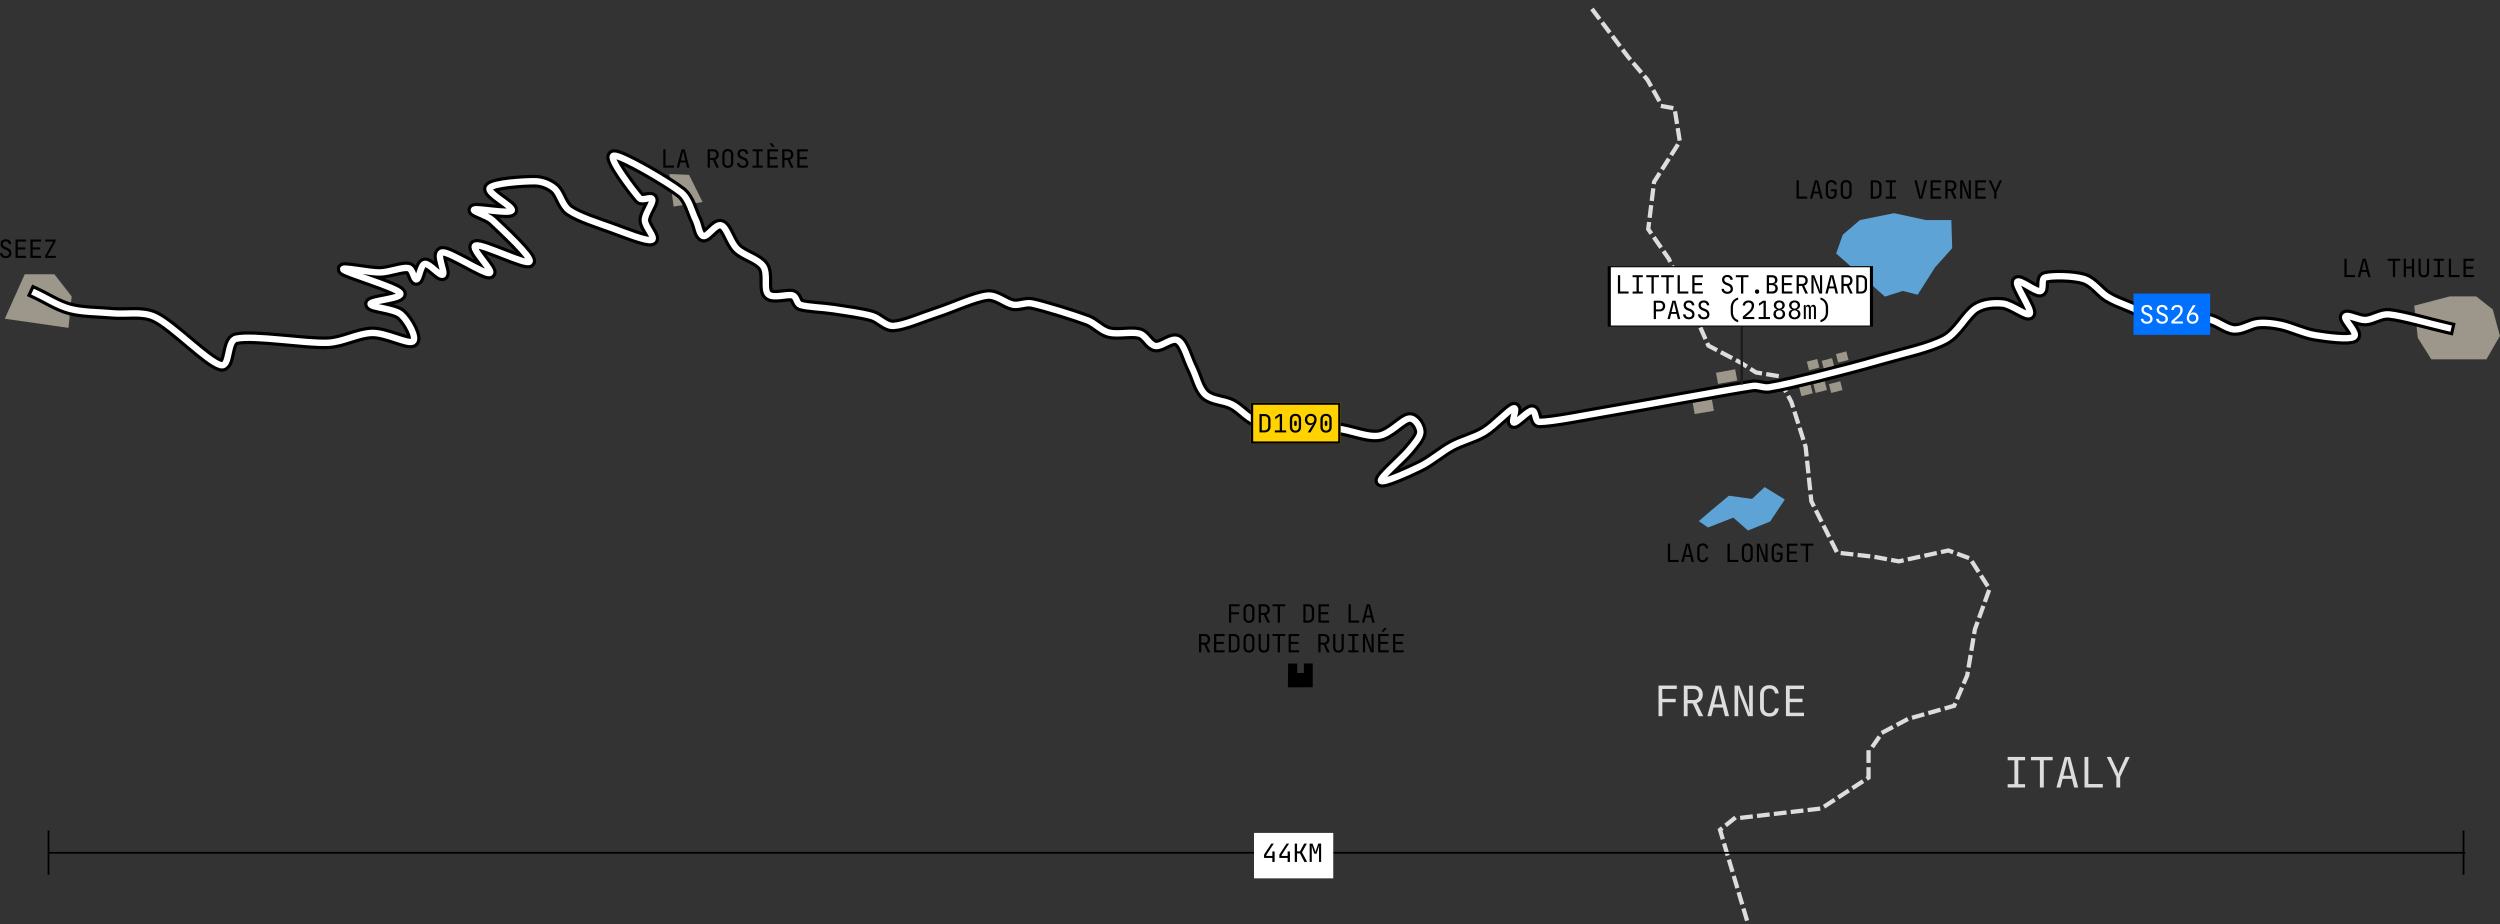 <?xml version="1.0" encoding="UTF-8" standalone="no"?>
<!DOCTYPE svg PUBLIC "-//W3C//DTD SVG 1.1//EN" "http://www.w3.org/Graphics/SVG/1.1/DTD/svg11.dtd">
<svg width="2453px" height="907px" version="1.1" xmlns="http://www.w3.org/2000/svg" xmlns:xlink="http://www.w3.org/1999/xlink" xml:space="preserve" xmlns:serif="http://www.serif.com/" style="fill-rule:evenodd;clip-rule:evenodd;stroke-linecap:square;stroke-miterlimit:1.5;">
    <rect width="100%" height="100%" fill="#333333" stroke="none"/>
    <g transform="matrix(1,0,0,1,-647.438,-872.726)">
        <g>
            <g transform="matrix(0.71,2.22045e-16,-1.66533e-16,0.596,1069.75,152.379)">
                <path d="M1185.33,2301L1197.91,2301.05L1197.85,2316.57L1207.15,2316.62L1207.14,2300.83L1219.34,2300.91L1219.35,2340.09L1185.03,2340.19L1185.33,2301Z"/>
            </g>
            <g transform="matrix(0.895,-0.163,0.112,0.613,444.333,620.914)">
                <rect x="1918.32" y="1517.54" width="21.026" height="17.889" style="fill:rgb(156,151,138);"/>
            </g>
            <g transform="matrix(0.484,-0.123,0.12,0.469,1338.28,744.324)">
                <rect x="1918.32" y="1517.54" width="21.026" height="17.889" style="fill:rgb(156,151,138);"/>
            </g>
            <g transform="matrix(0.484,-0.123,0.12,0.469,1324.33,750.939)">
                <rect x="1918.32" y="1517.54" width="21.026" height="17.889" style="fill:rgb(156,151,138);"/>
            </g>
            <g transform="matrix(0.484,-0.123,0.12,0.469,1309.72,751.801)">
                <rect x="1918.32" y="1517.54" width="21.026" height="17.889" style="fill:rgb(156,151,138);"/>
            </g>
            <g transform="matrix(0.529,-0.135,0.124,0.486,1239.01,771.055)">
                <rect x="1918.32" y="1517.54" width="21.026" height="17.889" style="fill:rgb(156,151,138);"/>
            </g>
            <g transform="matrix(0.529,-0.135,0.124,0.486,1223.75,771.003)">
                <rect x="1918.32" y="1517.54" width="21.026" height="17.889" style="fill:rgb(156,151,138);"/>
            </g>
            <g transform="matrix(0.529,-0.135,0.124,0.486,1209.79,774.217)">
                <rect x="1918.32" y="1517.54" width="21.026" height="17.889" style="fill:rgb(156,151,138);"/>
            </g>
            <g transform="matrix(0.896,-0.153,0.105,0.614,430.201,629.755)">
                <rect x="1918.32" y="1517.54" width="21.026" height="17.889" style="fill:rgb(156,151,138);"/>
            </g>
            <g transform="matrix(1,0,0,1,-11,0)">
                <path d="M3027.29,1172.67L3062.08,1163.57L3088.12,1163.57L3104.3,1176.29L3111.35,1202.29L3098.12,1225.32L3044.06,1225.32L3030.8,1204.21L3027.29,1172.67Z" style="fill:rgb(156,151,138);"/>
            </g>
            <g transform="matrix(1,0,0,1,9,0)">
                <path d="M662.718,1141.82L691.793,1141.82L708.755,1163.57L705.63,1194.44L643.123,1185.47L662.718,1141.82Z" style="fill:rgb(156,151,138);"/>
            </g>
            <g transform="matrix(1,0,0,1,659.268,-116.423)">
                <path d="M664.29,1160.69L677.504,1187.37L649.113,1191.81L644.948,1159.91L664.29,1160.69Z" style="fill:rgb(156,151,138);"/>
            </g>
            <g transform="matrix(1,0,0,1,-77.243,34.919)">
                <g transform="matrix(24.391,0,0,25,1928.23,1448.74)">
                    <path d="M0.095,-0.721L0.525,-0.721L0.525,-0.641L0.183,-0.641L0.183,-0.408L0.499,-0.408L0.499,-0.328L0.185,-0.328L0.185,-0L0.095,-0L0.095,-0.721Z" style="fill-rule:nonzero;"/>
                </g>
                <g transform="matrix(24.391,0,0,25,1942.86,1448.74)">
                    <path d="M0.17,-0.205C0.17,-0.164 0.182,-0.131 0.205,-0.107C0.228,-0.082 0.26,-0.07 0.3,-0.07C0.34,-0.07 0.372,-0.082 0.395,-0.107C0.418,-0.131 0.43,-0.164 0.43,-0.205L0.43,-0.515C0.43,-0.556 0.418,-0.589 0.395,-0.614C0.372,-0.638 0.34,-0.65 0.3,-0.65C0.26,-0.65 0.228,-0.638 0.205,-0.614C0.182,-0.589 0.17,-0.556 0.17,-0.515L0.17,-0.205ZM0.08,-0.515C0.08,-0.548 0.085,-0.577 0.096,-0.604C0.106,-0.631 0.121,-0.653 0.14,-0.672C0.159,-0.691 0.182,-0.705 0.209,-0.715C0.236,-0.725 0.266,-0.73 0.3,-0.73C0.334,-0.73 0.365,-0.725 0.392,-0.715C0.419,-0.705 0.442,-0.691 0.461,-0.672C0.48,-0.653 0.494,-0.631 0.505,-0.604C0.515,-0.577 0.52,-0.548 0.52,-0.515L0.52,-0.205C0.52,-0.172 0.515,-0.143 0.505,-0.117C0.494,-0.09 0.48,-0.068 0.461,-0.049C0.442,-0.03 0.418,-0.016 0.391,-0.006C0.364,0.005 0.333,0.01 0.3,0.01C0.266,0.01 0.236,0.005 0.209,-0.005C0.182,-0.015 0.159,-0.029 0.14,-0.048C0.121,-0.067 0.106,-0.089 0.096,-0.116C0.085,-0.143 0.08,-0.172 0.08,-0.205L0.08,-0.515Z" style="fill-rule:nonzero;"/>
                </g>
                <g transform="matrix(24.391,0,0,25,1957.5,1448.74)">
                    <path d="M0.32,-0.72C0.353,-0.72 0.382,-0.715 0.409,-0.705C0.436,-0.695 0.459,-0.681 0.478,-0.662C0.497,-0.643 0.511,-0.621 0.522,-0.596C0.532,-0.57 0.537,-0.541 0.537,-0.51C0.537,-0.46 0.524,-0.418 0.499,-0.383C0.473,-0.347 0.438,-0.323 0.394,-0.31L0.547,-0L0.441,-0L0.301,-0.3L0.18,-0.3L0.18,-0L0.09,-0L0.09,-0.72L0.32,-0.72ZM0.18,-0.38L0.32,-0.38C0.358,-0.38 0.388,-0.392 0.411,-0.416C0.433,-0.439 0.444,-0.471 0.444,-0.51C0.444,-0.549 0.433,-0.581 0.41,-0.605C0.387,-0.628 0.357,-0.64 0.32,-0.64L0.18,-0.64L0.18,-0.38Z" style="fill-rule:nonzero;"/>
                </g>
                <g transform="matrix(24.391,0,0,25,1972.13,1448.74)">
                    <path d="M0.045,-0.72L0.555,-0.72L0.555,-0.641L0.346,-0.641L0.346,-0L0.254,-0L0.254,-0.641L0.045,-0.641L0.045,-0.72Z" style="fill-rule:nonzero;"/>
                </g>
                <g transform="matrix(24.391,0,0,25,2001.4,1448.74)">
                    <path d="M0.289,-0.08C0.331,-0.08 0.365,-0.093 0.391,-0.119C0.416,-0.144 0.429,-0.178 0.429,-0.22L0.429,-0.501C0.429,-0.543 0.416,-0.577 0.391,-0.602C0.365,-0.627 0.331,-0.64 0.289,-0.64L0.178,-0.64L0.178,-0.08L0.289,-0.08ZM0.088,-0L0.088,-0.72L0.289,-0.72C0.324,-0.72 0.355,-0.715 0.384,-0.704C0.412,-0.693 0.436,-0.679 0.457,-0.66C0.477,-0.641 0.493,-0.618 0.504,-0.591C0.515,-0.564 0.52,-0.534 0.52,-0.501L0.52,-0.22C0.52,-0.187 0.515,-0.157 0.504,-0.13C0.493,-0.103 0.477,-0.08 0.457,-0.061C0.436,-0.042 0.412,-0.027 0.384,-0.016C0.355,-0.005 0.324,-0 0.289,-0L0.088,-0Z" style="fill-rule:nonzero;"/>
                </g>
                <g transform="matrix(24.391,0,0,25,2016.04,1448.74)">
                    <path d="M0.095,-0L0.095,-0.72L0.52,-0.72L0.52,-0.638L0.185,-0.638L0.185,-0.412L0.485,-0.412L0.485,-0.33L0.185,-0.33L0.185,-0.082L0.52,-0.082L0.52,-0L0.095,-0Z" style="fill-rule:nonzero;"/>
                </g>
                <g transform="matrix(24.391,0,0,25,2045.31,1448.74)">
                    <path d="M0.195,-0.72L0.195,-0.082L0.535,-0.082L0.535,-0L0.105,-0L0.105,-0.72L0.195,-0.72Z" style="fill-rule:nonzero;"/>
                </g>
                <g transform="matrix(24.391,0,0,25,2059.94,1448.74)">
                    <path d="M0.044,-0L0.24,-0.72L0.366,-0.72L0.556,-0L0.46,-0L0.41,-0.203L0.189,-0.203L0.138,-0L0.044,-0ZM0.208,-0.278L0.392,-0.278L0.322,-0.563C0.319,-0.577 0.316,-0.59 0.313,-0.602C0.31,-0.613 0.308,-0.624 0.307,-0.633C0.306,-0.643 0.304,-0.652 0.303,-0.66L0.299,-0.66C0.298,-0.652 0.296,-0.643 0.294,-0.633C0.293,-0.624 0.291,-0.613 0.288,-0.602C0.285,-0.59 0.282,-0.577 0.279,-0.563L0.208,-0.278Z" style="fill-rule:nonzero;"/>
                </g>
                <g transform="matrix(24.391,0,0,25,1898.96,1477.91)">
                    <path d="M0.32,-0.72C0.353,-0.72 0.382,-0.715 0.409,-0.705C0.436,-0.695 0.459,-0.681 0.478,-0.662C0.497,-0.643 0.511,-0.621 0.522,-0.596C0.532,-0.57 0.537,-0.541 0.537,-0.51C0.537,-0.46 0.524,-0.418 0.499,-0.383C0.473,-0.347 0.438,-0.323 0.394,-0.31L0.547,-0L0.441,-0L0.301,-0.3L0.18,-0.3L0.18,-0L0.09,-0L0.09,-0.72L0.32,-0.72ZM0.18,-0.38L0.32,-0.38C0.358,-0.38 0.388,-0.392 0.411,-0.416C0.433,-0.439 0.444,-0.471 0.444,-0.51C0.444,-0.549 0.433,-0.581 0.41,-0.605C0.387,-0.628 0.357,-0.64 0.32,-0.64L0.18,-0.64L0.18,-0.38Z" style="fill-rule:nonzero;"/>
                </g>
                <g transform="matrix(24.391,0,0,25,1913.59,1477.91)">
                    <path d="M0.095,-0L0.095,-0.72L0.52,-0.72L0.52,-0.638L0.185,-0.638L0.185,-0.412L0.485,-0.412L0.485,-0.33L0.185,-0.33L0.185,-0.082L0.52,-0.082L0.52,-0L0.095,-0Z" style="fill-rule:nonzero;"/>
                </g>
                <g transform="matrix(24.391,0,0,25,1928.23,1477.91)">
                    <path d="M0.289,-0.08C0.331,-0.08 0.365,-0.093 0.391,-0.119C0.416,-0.144 0.429,-0.178 0.429,-0.22L0.429,-0.501C0.429,-0.543 0.416,-0.577 0.391,-0.602C0.365,-0.627 0.331,-0.64 0.289,-0.64L0.178,-0.64L0.178,-0.08L0.289,-0.08ZM0.088,-0L0.088,-0.72L0.289,-0.72C0.324,-0.72 0.355,-0.715 0.384,-0.704C0.412,-0.693 0.436,-0.679 0.457,-0.66C0.477,-0.641 0.493,-0.618 0.504,-0.591C0.515,-0.564 0.52,-0.534 0.52,-0.501L0.52,-0.22C0.52,-0.187 0.515,-0.157 0.504,-0.13C0.493,-0.103 0.477,-0.08 0.457,-0.061C0.436,-0.042 0.412,-0.027 0.384,-0.016C0.355,-0.005 0.324,-0 0.289,-0L0.088,-0Z" style="fill-rule:nonzero;"/>
                </g>
                <g transform="matrix(24.391,0,0,25,1942.86,1477.91)">
                    <path d="M0.17,-0.205C0.17,-0.164 0.182,-0.131 0.205,-0.107C0.228,-0.082 0.26,-0.07 0.3,-0.07C0.34,-0.07 0.372,-0.082 0.395,-0.107C0.418,-0.131 0.43,-0.164 0.43,-0.205L0.43,-0.515C0.43,-0.556 0.418,-0.589 0.395,-0.614C0.372,-0.638 0.34,-0.65 0.3,-0.65C0.26,-0.65 0.228,-0.638 0.205,-0.614C0.182,-0.589 0.17,-0.556 0.17,-0.515L0.17,-0.205ZM0.08,-0.515C0.08,-0.548 0.085,-0.577 0.096,-0.604C0.106,-0.631 0.121,-0.653 0.14,-0.672C0.159,-0.691 0.182,-0.705 0.209,-0.715C0.236,-0.725 0.266,-0.73 0.3,-0.73C0.334,-0.73 0.365,-0.725 0.392,-0.715C0.419,-0.705 0.442,-0.691 0.461,-0.672C0.48,-0.653 0.494,-0.631 0.505,-0.604C0.515,-0.577 0.52,-0.548 0.52,-0.515L0.52,-0.205C0.52,-0.172 0.515,-0.143 0.505,-0.117C0.494,-0.09 0.48,-0.068 0.461,-0.049C0.442,-0.03 0.418,-0.016 0.391,-0.006C0.364,0.005 0.333,0.01 0.3,0.01C0.266,0.01 0.236,0.005 0.209,-0.005C0.182,-0.015 0.159,-0.029 0.14,-0.048C0.121,-0.067 0.106,-0.089 0.096,-0.116C0.085,-0.143 0.08,-0.172 0.08,-0.205L0.08,-0.515Z" style="fill-rule:nonzero;"/>
                </g>
                <g transform="matrix(24.391,0,0,25,1957.5,1477.91)">
                    <path d="M0.3,0.01C0.231,0.01 0.178,-0.009 0.141,-0.046C0.104,-0.083 0.085,-0.135 0.085,-0.2L0.085,-0.72L0.175,-0.72L0.175,-0.2C0.175,-0.16 0.186,-0.128 0.207,-0.105C0.228,-0.082 0.259,-0.07 0.3,-0.07C0.34,-0.07 0.371,-0.082 0.393,-0.105C0.414,-0.128 0.425,-0.16 0.425,-0.2L0.425,-0.72L0.515,-0.72L0.515,-0.2C0.515,-0.134 0.496,-0.083 0.459,-0.046C0.422,-0.008 0.369,0.01 0.3,0.01Z" style="fill-rule:nonzero;"/>
                </g>
                <g transform="matrix(24.391,0,0,25,1972.13,1477.91)">
                    <path d="M0.045,-0.72L0.555,-0.72L0.555,-0.641L0.346,-0.641L0.346,-0L0.254,-0L0.254,-0.641L0.045,-0.641L0.045,-0.72Z" style="fill-rule:nonzero;"/>
                </g>
                <g transform="matrix(24.391,0,0,25,1986.77,1477.91)">
                    <path d="M0.095,-0L0.095,-0.72L0.52,-0.72L0.52,-0.638L0.185,-0.638L0.185,-0.412L0.485,-0.412L0.485,-0.33L0.185,-0.33L0.185,-0.082L0.52,-0.082L0.52,-0L0.095,-0Z" style="fill-rule:nonzero;"/>
                </g>
                <g transform="matrix(24.391,0,0,25,2016.04,1477.91)">
                    <path d="M0.32,-0.72C0.353,-0.72 0.382,-0.715 0.409,-0.705C0.436,-0.695 0.459,-0.681 0.478,-0.662C0.497,-0.643 0.511,-0.621 0.522,-0.596C0.532,-0.57 0.537,-0.541 0.537,-0.51C0.537,-0.46 0.524,-0.418 0.499,-0.383C0.473,-0.347 0.438,-0.323 0.394,-0.31L0.547,-0L0.441,-0L0.301,-0.3L0.18,-0.3L0.18,-0L0.09,-0L0.09,-0.72L0.32,-0.72ZM0.18,-0.38L0.32,-0.38C0.358,-0.38 0.388,-0.392 0.411,-0.416C0.433,-0.439 0.444,-0.471 0.444,-0.51C0.444,-0.549 0.433,-0.581 0.41,-0.605C0.387,-0.628 0.357,-0.64 0.32,-0.64L0.18,-0.64L0.18,-0.38Z" style="fill-rule:nonzero;"/>
                </g>
                <g transform="matrix(24.391,0,0,25,2030.67,1477.91)">
                    <path d="M0.3,0.01C0.231,0.01 0.178,-0.009 0.141,-0.046C0.104,-0.083 0.085,-0.135 0.085,-0.2L0.085,-0.72L0.175,-0.72L0.175,-0.2C0.175,-0.16 0.186,-0.128 0.207,-0.105C0.228,-0.082 0.259,-0.07 0.3,-0.07C0.34,-0.07 0.371,-0.082 0.393,-0.105C0.414,-0.128 0.425,-0.16 0.425,-0.2L0.425,-0.72L0.515,-0.72L0.515,-0.2C0.515,-0.134 0.496,-0.083 0.459,-0.046C0.422,-0.008 0.369,0.01 0.3,0.01Z" style="fill-rule:nonzero;"/>
                </g>
                <g transform="matrix(24.391,0,0,25,2045.31,1477.91)">
                    <path d="M0.254,-0.079L0.254,-0.641L0.095,-0.641L0.095,-0.72L0.505,-0.72L0.505,-0.641L0.346,-0.641L0.346,-0.079L0.505,-0.079L0.505,-0L0.095,-0L0.095,-0.079L0.254,-0.079Z" style="fill-rule:nonzero;"/>
                </g>
                <g transform="matrix(24.391,0,0,25,2059.94,1477.91)">
                    <path d="M0.085,-0.72L0.199,-0.72L0.39,-0.237C0.395,-0.225 0.4,-0.211 0.405,-0.196C0.41,-0.18 0.414,-0.165 0.417,-0.151C0.422,-0.134 0.426,-0.117 0.43,-0.1L0.438,-0.1C0.438,-0.1 0.438,-0.103 0.437,-0.111C0.436,-0.117 0.435,-0.127 0.434,-0.139C0.433,-0.151 0.432,-0.165 0.431,-0.181C0.43,-0.196 0.429,-0.213 0.429,-0.23L0.429,-0.72L0.515,-0.72L0.515,-0L0.401,-0L0.213,-0.484C0.208,-0.499 0.202,-0.515 0.197,-0.531C0.192,-0.547 0.187,-0.562 0.184,-0.575C0.179,-0.59 0.175,-0.606 0.172,-0.621L0.164,-0.621C0.165,-0.61 0.167,-0.598 0.168,-0.585C0.169,-0.574 0.169,-0.56 0.17,-0.545C0.171,-0.529 0.171,-0.511 0.171,-0.492L0.171,-0L0.085,-0L0.085,-0.72Z" style="fill-rule:nonzero;"/>
                </g>
                <g transform="matrix(24.391,0,0,25,2074.58,1477.91)">
                    <path d="M0.095,-0L0.095,-0.72L0.52,-0.72L0.52,-0.638L0.185,-0.638L0.185,-0.412L0.485,-0.412L0.485,-0.33L0.185,-0.33L0.185,-0.082L0.52,-0.082L0.52,-0L0.095,-0ZM0.32,-0.81L0.23,-0.81L0.34,-0.956L0.45,-0.956L0.32,-0.81Z" style="fill-rule:nonzero;"/>
                </g>
                <g transform="matrix(24.391,0,0,25,2089.21,1477.91)">
                    <path d="M0.095,-0L0.095,-0.72L0.52,-0.72L0.52,-0.638L0.185,-0.638L0.185,-0.412L0.485,-0.412L0.485,-0.33L0.185,-0.33L0.185,-0.082L0.52,-0.082L0.52,-0L0.095,-0Z" style="fill-rule:nonzero;"/>
                </g>
            </g>
            <g transform="matrix(1,0,0,1,382.437,-24.574)">
                <g transform="matrix(24.391,0,0,25,1898.96,1448.74)">
                    <path d="M0.195,-0.72L0.195,-0.082L0.535,-0.082L0.535,-0L0.105,-0L0.105,-0.72L0.195,-0.72Z" style="fill-rule:nonzero;"/>
                </g>
                <g transform="matrix(24.391,0,0,25,1913.59,1448.74)">
                    <path d="M0.044,-0L0.24,-0.72L0.366,-0.72L0.556,-0L0.46,-0L0.41,-0.203L0.189,-0.203L0.138,-0L0.044,-0ZM0.208,-0.278L0.392,-0.278L0.322,-0.563C0.319,-0.577 0.316,-0.59 0.313,-0.602C0.31,-0.613 0.308,-0.624 0.307,-0.633C0.306,-0.643 0.304,-0.652 0.303,-0.66L0.299,-0.66C0.298,-0.652 0.296,-0.643 0.294,-0.633C0.293,-0.624 0.291,-0.613 0.288,-0.602C0.285,-0.59 0.282,-0.577 0.279,-0.563L0.208,-0.278Z" style="fill-rule:nonzero;"/>
                </g>
                <g transform="matrix(24.391,0,0,25,1928.23,1448.74)">
                    <path d="M0.306,-0.73C0.369,-0.73 0.419,-0.713 0.458,-0.679C0.496,-0.644 0.519,-0.596 0.526,-0.535L0.436,-0.535C0.432,-0.571 0.419,-0.599 0.396,-0.62C0.373,-0.64 0.343,-0.65 0.306,-0.65C0.266,-0.65 0.234,-0.638 0.211,-0.614C0.188,-0.59 0.176,-0.557 0.176,-0.515L0.176,-0.205C0.176,-0.163 0.188,-0.13 0.211,-0.106C0.234,-0.082 0.265,-0.07 0.306,-0.07C0.343,-0.07 0.373,-0.08 0.396,-0.101C0.419,-0.121 0.432,-0.149 0.436,-0.185L0.526,-0.185C0.519,-0.124 0.496,-0.076 0.458,-0.042C0.419,-0.007 0.369,0.01 0.306,0.01C0.272,0.01 0.242,0.005 0.215,-0.005C0.188,-0.015 0.165,-0.029 0.146,-0.048C0.127,-0.067 0.112,-0.089 0.102,-0.116C0.091,-0.143 0.086,-0.172 0.086,-0.205L0.086,-0.515C0.086,-0.548 0.091,-0.577 0.102,-0.604C0.112,-0.631 0.127,-0.653 0.146,-0.672C0.165,-0.691 0.188,-0.705 0.215,-0.715C0.242,-0.725 0.272,-0.73 0.306,-0.73Z" style="fill-rule:nonzero;"/>
                </g>
                <g transform="matrix(24.391,0,0,25,1957.5,1448.74)">
                    <path d="M0.195,-0.72L0.195,-0.082L0.535,-0.082L0.535,-0L0.105,-0L0.105,-0.72L0.195,-0.72Z" style="fill-rule:nonzero;"/>
                </g>
                <g transform="matrix(24.391,0,0,25,1972.13,1448.74)">
                    <path d="M0.17,-0.205C0.17,-0.164 0.182,-0.131 0.205,-0.107C0.228,-0.082 0.26,-0.07 0.3,-0.07C0.34,-0.07 0.372,-0.082 0.395,-0.107C0.418,-0.131 0.43,-0.164 0.43,-0.205L0.43,-0.515C0.43,-0.556 0.418,-0.589 0.395,-0.614C0.372,-0.638 0.34,-0.65 0.3,-0.65C0.26,-0.65 0.228,-0.638 0.205,-0.614C0.182,-0.589 0.17,-0.556 0.17,-0.515L0.17,-0.205ZM0.08,-0.515C0.08,-0.548 0.085,-0.577 0.096,-0.604C0.106,-0.631 0.121,-0.653 0.14,-0.672C0.159,-0.691 0.182,-0.705 0.209,-0.715C0.236,-0.725 0.266,-0.73 0.3,-0.73C0.334,-0.73 0.365,-0.725 0.392,-0.715C0.419,-0.705 0.442,-0.691 0.461,-0.672C0.48,-0.653 0.494,-0.631 0.505,-0.604C0.515,-0.577 0.52,-0.548 0.52,-0.515L0.52,-0.205C0.52,-0.172 0.515,-0.143 0.505,-0.117C0.494,-0.09 0.48,-0.068 0.461,-0.049C0.442,-0.03 0.418,-0.016 0.391,-0.006C0.364,0.005 0.333,0.01 0.3,0.01C0.266,0.01 0.236,0.005 0.209,-0.005C0.182,-0.015 0.159,-0.029 0.14,-0.048C0.121,-0.067 0.106,-0.089 0.096,-0.116C0.085,-0.143 0.08,-0.172 0.08,-0.205L0.08,-0.515Z" style="fill-rule:nonzero;"/>
                </g>
                <g transform="matrix(24.391,0,0,25,1986.77,1448.74)">
                    <path d="M0.085,-0.72L0.199,-0.72L0.39,-0.237C0.395,-0.225 0.4,-0.211 0.405,-0.196C0.41,-0.18 0.414,-0.165 0.417,-0.151C0.422,-0.134 0.426,-0.117 0.43,-0.1L0.438,-0.1C0.438,-0.1 0.438,-0.103 0.437,-0.111C0.436,-0.117 0.435,-0.127 0.434,-0.139C0.433,-0.151 0.432,-0.165 0.431,-0.181C0.43,-0.196 0.429,-0.213 0.429,-0.23L0.429,-0.72L0.515,-0.72L0.515,-0L0.401,-0L0.213,-0.484C0.208,-0.499 0.202,-0.515 0.197,-0.531C0.192,-0.547 0.187,-0.562 0.184,-0.575C0.179,-0.59 0.175,-0.606 0.172,-0.621L0.164,-0.621C0.165,-0.61 0.167,-0.598 0.168,-0.585C0.169,-0.574 0.169,-0.56 0.17,-0.545C0.171,-0.529 0.171,-0.511 0.171,-0.492L0.171,-0L0.085,-0L0.085,-0.72Z" style="fill-rule:nonzero;"/>
                </g>
                <g transform="matrix(24.391,0,0,25,2001.4,1448.74)">
                    <path d="M0.284,-0.37L0.52,-0.37L0.52,-0.205C0.52,-0.172 0.515,-0.143 0.505,-0.116C0.494,-0.089 0.48,-0.067 0.461,-0.048C0.442,-0.029 0.419,-0.015 0.392,-0.005C0.365,0.005 0.334,0.01 0.3,0.01C0.267,0.01 0.236,0.005 0.209,-0.005C0.182,-0.015 0.159,-0.029 0.14,-0.048C0.121,-0.067 0.106,-0.089 0.096,-0.116C0.085,-0.143 0.08,-0.172 0.08,-0.205L0.08,-0.515C0.08,-0.547 0.085,-0.576 0.096,-0.603C0.107,-0.63 0.122,-0.652 0.141,-0.671C0.16,-0.69 0.183,-0.704 0.21,-0.715C0.237,-0.725 0.267,-0.73 0.3,-0.73C0.361,-0.73 0.41,-0.715 0.449,-0.684C0.488,-0.653 0.513,-0.609 0.525,-0.55L0.433,-0.55C0.426,-0.581 0.411,-0.606 0.388,-0.624C0.365,-0.641 0.335,-0.65 0.3,-0.65C0.26,-0.65 0.228,-0.638 0.205,-0.614C0.182,-0.59 0.17,-0.557 0.17,-0.515L0.17,-0.205C0.17,-0.163 0.182,-0.13 0.205,-0.106C0.228,-0.082 0.26,-0.07 0.3,-0.07C0.34,-0.07 0.372,-0.082 0.395,-0.106C0.418,-0.13 0.43,-0.163 0.43,-0.205L0.43,-0.29L0.284,-0.29L0.284,-0.37Z" style="fill-rule:nonzero;"/>
                </g>
                <g transform="matrix(24.391,0,0,25,2016.04,1448.74)">
                    <path d="M0.095,-0L0.095,-0.72L0.52,-0.72L0.52,-0.638L0.185,-0.638L0.185,-0.412L0.485,-0.412L0.485,-0.33L0.185,-0.33L0.185,-0.082L0.52,-0.082L0.52,-0L0.095,-0Z" style="fill-rule:nonzero;"/>
                </g>
                <g transform="matrix(24.391,0,0,25,2030.67,1448.74)">
                    <path d="M0.045,-0.72L0.555,-0.72L0.555,-0.641L0.346,-0.641L0.346,-0L0.254,-0L0.254,-0.641L0.045,-0.641L0.045,-0.72Z" style="fill-rule:nonzero;"/>
                </g>
            </g>
            <g transform="matrix(1,0,0,1,508.721,-381.086)">
                <g transform="matrix(24.391,0,0,25,1898.96,1448.74)">
                    <path d="M0.195,-0.72L0.195,-0.082L0.535,-0.082L0.535,-0L0.105,-0L0.105,-0.72L0.195,-0.72Z" style="fill-rule:nonzero;"/>
                </g>
                <g transform="matrix(24.391,0,0,25,1913.59,1448.74)">
                    <path d="M0.044,-0L0.24,-0.72L0.366,-0.72L0.556,-0L0.46,-0L0.41,-0.203L0.189,-0.203L0.138,-0L0.044,-0ZM0.208,-0.278L0.392,-0.278L0.322,-0.563C0.319,-0.577 0.316,-0.59 0.313,-0.602C0.31,-0.613 0.308,-0.624 0.307,-0.633C0.306,-0.643 0.304,-0.652 0.303,-0.66L0.299,-0.66C0.298,-0.652 0.296,-0.643 0.294,-0.633C0.293,-0.624 0.291,-0.613 0.288,-0.602C0.285,-0.59 0.282,-0.577 0.279,-0.563L0.208,-0.278Z" style="fill-rule:nonzero;"/>
                </g>
                <g transform="matrix(24.391,0,0,25,1928.23,1448.74)">
                    <path d="M0.284,-0.37L0.52,-0.37L0.52,-0.205C0.52,-0.172 0.515,-0.143 0.505,-0.116C0.494,-0.089 0.48,-0.067 0.461,-0.048C0.442,-0.029 0.419,-0.015 0.392,-0.005C0.365,0.005 0.334,0.01 0.3,0.01C0.267,0.01 0.236,0.005 0.209,-0.005C0.182,-0.015 0.159,-0.029 0.14,-0.048C0.121,-0.067 0.106,-0.089 0.096,-0.116C0.085,-0.143 0.08,-0.172 0.08,-0.205L0.08,-0.515C0.08,-0.547 0.085,-0.576 0.096,-0.603C0.107,-0.63 0.122,-0.652 0.141,-0.671C0.16,-0.69 0.183,-0.704 0.21,-0.715C0.237,-0.725 0.267,-0.73 0.3,-0.73C0.361,-0.73 0.41,-0.715 0.449,-0.684C0.488,-0.653 0.513,-0.609 0.525,-0.55L0.433,-0.55C0.426,-0.581 0.411,-0.606 0.388,-0.624C0.365,-0.641 0.335,-0.65 0.3,-0.65C0.26,-0.65 0.228,-0.638 0.205,-0.614C0.182,-0.59 0.17,-0.557 0.17,-0.515L0.17,-0.205C0.17,-0.163 0.182,-0.13 0.205,-0.106C0.228,-0.082 0.26,-0.07 0.3,-0.07C0.34,-0.07 0.372,-0.082 0.395,-0.106C0.418,-0.13 0.43,-0.163 0.43,-0.205L0.43,-0.29L0.284,-0.29L0.284,-0.37Z" style="fill-rule:nonzero;"/>
                </g>
                <g transform="matrix(24.391,0,0,25,1942.86,1448.74)">
                    <path d="M0.17,-0.205C0.17,-0.164 0.182,-0.131 0.205,-0.107C0.228,-0.082 0.26,-0.07 0.3,-0.07C0.34,-0.07 0.372,-0.082 0.395,-0.107C0.418,-0.131 0.43,-0.164 0.43,-0.205L0.43,-0.515C0.43,-0.556 0.418,-0.589 0.395,-0.614C0.372,-0.638 0.34,-0.65 0.3,-0.65C0.26,-0.65 0.228,-0.638 0.205,-0.614C0.182,-0.589 0.17,-0.556 0.17,-0.515L0.17,-0.205ZM0.08,-0.515C0.08,-0.548 0.085,-0.577 0.096,-0.604C0.106,-0.631 0.121,-0.653 0.14,-0.672C0.159,-0.691 0.182,-0.705 0.209,-0.715C0.236,-0.725 0.266,-0.73 0.3,-0.73C0.334,-0.73 0.365,-0.725 0.392,-0.715C0.419,-0.705 0.442,-0.691 0.461,-0.672C0.48,-0.653 0.494,-0.631 0.505,-0.604C0.515,-0.577 0.52,-0.548 0.52,-0.515L0.52,-0.205C0.52,-0.172 0.515,-0.143 0.505,-0.117C0.494,-0.09 0.48,-0.068 0.461,-0.049C0.442,-0.03 0.418,-0.016 0.391,-0.006C0.364,0.005 0.333,0.01 0.3,0.01C0.266,0.01 0.236,0.005 0.209,-0.005C0.182,-0.015 0.159,-0.029 0.14,-0.048C0.121,-0.067 0.106,-0.089 0.096,-0.116C0.085,-0.143 0.08,-0.172 0.08,-0.205L0.08,-0.515Z" style="fill-rule:nonzero;"/>
                </g>
                <g transform="matrix(24.391,0,0,25,1972.13,1448.74)">
                    <path d="M0.289,-0.08C0.331,-0.08 0.365,-0.093 0.391,-0.119C0.416,-0.144 0.429,-0.178 0.429,-0.22L0.429,-0.501C0.429,-0.543 0.416,-0.577 0.391,-0.602C0.365,-0.627 0.331,-0.64 0.289,-0.64L0.178,-0.64L0.178,-0.08L0.289,-0.08ZM0.088,-0L0.088,-0.72L0.289,-0.72C0.324,-0.72 0.355,-0.715 0.384,-0.704C0.412,-0.693 0.436,-0.679 0.457,-0.66C0.477,-0.641 0.493,-0.618 0.504,-0.591C0.515,-0.564 0.52,-0.534 0.52,-0.501L0.52,-0.22C0.52,-0.187 0.515,-0.157 0.504,-0.13C0.493,-0.103 0.477,-0.08 0.457,-0.061C0.436,-0.042 0.412,-0.027 0.384,-0.016C0.355,-0.005 0.324,-0 0.289,-0L0.088,-0Z" style="fill-rule:nonzero;"/>
                </g>
                <g transform="matrix(24.391,0,0,25,1986.77,1448.74)">
                    <path d="M0.254,-0.079L0.254,-0.641L0.095,-0.641L0.095,-0.72L0.505,-0.72L0.505,-0.641L0.346,-0.641L0.346,-0.079L0.505,-0.079L0.505,-0L0.095,-0L0.095,-0.079L0.254,-0.079Z" style="fill-rule:nonzero;"/>
                </g>
                <g transform="matrix(24.391,0,0,25,2016.04,1448.74)">
                    <path d="M0.044,-0.72L0.14,-0.72L0.278,-0.157C0.281,-0.143 0.284,-0.13 0.287,-0.119C0.29,-0.107 0.292,-0.097 0.293,-0.088C0.294,-0.077 0.296,-0.068 0.297,-0.06L0.301,-0.06C0.302,-0.068 0.304,-0.077 0.306,-0.088C0.307,-0.097 0.309,-0.107 0.312,-0.119C0.315,-0.13 0.318,-0.143 0.321,-0.157L0.462,-0.72L0.556,-0.72L0.36,-0L0.234,-0L0.044,-0.72Z" style="fill-rule:nonzero;"/>
                </g>
                <g transform="matrix(24.391,0,0,25,2030.67,1448.74)">
                    <path d="M0.095,-0L0.095,-0.72L0.52,-0.72L0.52,-0.638L0.185,-0.638L0.185,-0.412L0.485,-0.412L0.485,-0.33L0.185,-0.33L0.185,-0.082L0.52,-0.082L0.52,-0L0.095,-0Z" style="fill-rule:nonzero;"/>
                </g>
                <g transform="matrix(24.391,0,0,25,2045.31,1448.74)">
                    <path d="M0.32,-0.72C0.353,-0.72 0.382,-0.715 0.409,-0.705C0.436,-0.695 0.459,-0.681 0.478,-0.662C0.497,-0.643 0.511,-0.621 0.522,-0.596C0.532,-0.57 0.537,-0.541 0.537,-0.51C0.537,-0.46 0.524,-0.418 0.499,-0.383C0.473,-0.347 0.438,-0.323 0.394,-0.31L0.547,-0L0.441,-0L0.301,-0.3L0.18,-0.3L0.18,-0L0.09,-0L0.09,-0.72L0.32,-0.72ZM0.18,-0.38L0.32,-0.38C0.358,-0.38 0.388,-0.392 0.411,-0.416C0.433,-0.439 0.444,-0.471 0.444,-0.51C0.444,-0.549 0.433,-0.581 0.41,-0.605C0.387,-0.628 0.357,-0.64 0.32,-0.64L0.18,-0.64L0.18,-0.38Z" style="fill-rule:nonzero;"/>
                </g>
                <g transform="matrix(24.391,0,0,25,2059.94,1448.74)">
                    <path d="M0.085,-0.72L0.199,-0.72L0.39,-0.237C0.395,-0.225 0.4,-0.211 0.405,-0.196C0.41,-0.18 0.414,-0.165 0.417,-0.151C0.422,-0.134 0.426,-0.117 0.43,-0.1L0.438,-0.1C0.438,-0.1 0.438,-0.103 0.437,-0.111C0.436,-0.117 0.435,-0.127 0.434,-0.139C0.433,-0.151 0.432,-0.165 0.431,-0.181C0.43,-0.196 0.429,-0.213 0.429,-0.23L0.429,-0.72L0.515,-0.72L0.515,-0L0.401,-0L0.213,-0.484C0.208,-0.499 0.202,-0.515 0.197,-0.531C0.192,-0.547 0.187,-0.562 0.184,-0.575C0.179,-0.59 0.175,-0.606 0.172,-0.621L0.164,-0.621C0.165,-0.61 0.167,-0.598 0.168,-0.585C0.169,-0.574 0.169,-0.56 0.17,-0.545C0.171,-0.529 0.171,-0.511 0.171,-0.492L0.171,-0L0.085,-0L0.085,-0.72Z" style="fill-rule:nonzero;"/>
                </g>
                <g transform="matrix(24.391,0,0,25,2074.58,1448.74)">
                    <path d="M0.095,-0L0.095,-0.72L0.52,-0.72L0.52,-0.638L0.185,-0.638L0.185,-0.412L0.485,-0.412L0.485,-0.33L0.185,-0.33L0.185,-0.082L0.52,-0.082L0.52,-0L0.095,-0Z" style="fill-rule:nonzero;"/>
                </g>
                <g transform="matrix(24.391,0,0,25,2089.21,1448.74)">
                    <path d="M0.03,-0.72L0.125,-0.72L0.273,-0.403C0.278,-0.394 0.282,-0.384 0.285,-0.375C0.288,-0.366 0.29,-0.357 0.293,-0.35C0.296,-0.341 0.298,-0.333 0.3,-0.324L0.304,-0.324C0.306,-0.333 0.309,-0.341 0.312,-0.35C0.314,-0.357 0.317,-0.366 0.32,-0.375C0.323,-0.384 0.327,-0.394 0.331,-0.403L0.474,-0.72L0.57,-0.72L0.345,-0.25L0.345,-0L0.255,-0L0.255,-0.25L0.03,-0.72Z" style="fill-rule:nonzero;"/>
                </g>
            </g>
            <path d="M2449.06,1121.45L2496.97,1163.78L2514.34,1158.19L2529.04,1161.93L2546.07,1135.08L2562.93,1116.23L2562.1,1088.66L2537.13,1088.66L2505.84,1081.89L2472.37,1088.66L2455.57,1103.03L2449.06,1121.45Z" style="fill:rgb(94,163,214);"/>
            <g transform="matrix(1,0,0,1,-87.485,-17.682)">
                <path d="M2401.82,1401.71L2413.95,1391.26L2431.25,1376.85L2454.03,1379.92L2466.37,1368.34L2486.19,1380.51L2471.78,1402.13L2450.04,1410.94L2435.62,1398.3L2410.79,1407.99L2401.82,1401.71Z" style="fill:rgb(94,163,214);"/>
            </g>
            <g transform="matrix(1,0,0,1,0,10)">
                <g transform="matrix(24.391,0,0,25,645.73,1115.76)">
                    <path d="M0.3,0.01C0.267,0.01 0.237,0.006 0.209,-0.004C0.181,-0.013 0.157,-0.026 0.137,-0.043C0.116,-0.06 0.1,-0.08 0.089,-0.104C0.077,-0.128 0.071,-0.155 0.07,-0.185L0.165,-0.185C0.165,-0.168 0.169,-0.152 0.176,-0.138C0.183,-0.124 0.192,-0.112 0.205,-0.102C0.218,-0.092 0.232,-0.084 0.249,-0.079C0.266,-0.073 0.283,-0.07 0.302,-0.07C0.344,-0.07 0.377,-0.08 0.402,-0.1C0.427,-0.119 0.439,-0.146 0.439,-0.18C0.439,-0.209 0.43,-0.234 0.412,-0.257C0.394,-0.279 0.368,-0.296 0.334,-0.309L0.258,-0.337C0.147,-0.378 0.091,-0.445 0.091,-0.539C0.091,-0.599 0.11,-0.646 0.148,-0.68C0.186,-0.713 0.238,-0.73 0.305,-0.73C0.336,-0.73 0.365,-0.726 0.391,-0.717C0.417,-0.708 0.44,-0.696 0.459,-0.679C0.478,-0.662 0.493,-0.642 0.504,-0.619C0.515,-0.595 0.52,-0.568 0.521,-0.539L0.426,-0.539C0.426,-0.556 0.423,-0.571 0.416,-0.585C0.409,-0.598 0.401,-0.61 0.39,-0.62C0.379,-0.629 0.366,-0.637 0.351,-0.642C0.336,-0.647 0.321,-0.65 0.304,-0.65C0.266,-0.65 0.236,-0.641 0.215,-0.623C0.193,-0.605 0.182,-0.581 0.182,-0.55C0.182,-0.52 0.19,-0.495 0.207,-0.476C0.223,-0.456 0.249,-0.439 0.286,-0.426L0.366,-0.397C0.419,-0.378 0.46,-0.35 0.488,-0.313C0.516,-0.276 0.53,-0.233 0.53,-0.183C0.53,-0.123 0.51,-0.076 0.469,-0.042C0.428,-0.007 0.371,0.01 0.3,0.01Z" style="fill-rule:nonzero;"/>
                </g>
                <g transform="matrix(24.391,0,0,25,660.365,1115.76)">
                    <path d="M0.095,-0L0.095,-0.72L0.52,-0.72L0.52,-0.638L0.185,-0.638L0.185,-0.412L0.485,-0.412L0.485,-0.33L0.185,-0.33L0.185,-0.082L0.52,-0.082L0.52,-0L0.095,-0Z" style="fill-rule:nonzero;"/>
                </g>
                <g transform="matrix(24.391,0,0,25,675,1115.76)">
                    <path d="M0.095,-0L0.095,-0.72L0.52,-0.72L0.52,-0.638L0.185,-0.638L0.185,-0.412L0.485,-0.412L0.485,-0.33L0.185,-0.33L0.185,-0.082L0.52,-0.082L0.52,-0L0.095,-0Z" style="fill-rule:nonzero;"/>
                </g>
                <g transform="matrix(24.391,0,0,25,689.635,1115.76)">
                    <path d="M0.504,-0.72L0.504,-0.639L0.175,-0.077L0.175,-0.075L0.245,-0.079L0.515,-0.079L0.515,-0L0.085,-0L0.085,-0.08L0.414,-0.642L0.414,-0.644L0.342,-0.641L0.093,-0.641L0.093,-0.72L0.504,-0.72Z" style="fill-rule:nonzero;"/>
                </g>
            </g>
            <g transform="matrix(1,0,0,1,649.973,-78.539)">
                <g transform="matrix(24.391,0,0,25,645.73,1115.76)">
                    <path d="M0.195,-0.72L0.195,-0.082L0.535,-0.082L0.535,-0L0.105,-0L0.105,-0.72L0.195,-0.72Z" style="fill-rule:nonzero;"/>
                </g>
                <g transform="matrix(24.391,0,0,25,660.365,1115.76)">
                    <path d="M0.044,-0L0.24,-0.72L0.366,-0.72L0.556,-0L0.46,-0L0.41,-0.203L0.189,-0.203L0.138,-0L0.044,-0ZM0.208,-0.278L0.392,-0.278L0.322,-0.563C0.319,-0.577 0.316,-0.59 0.313,-0.602C0.31,-0.613 0.308,-0.624 0.307,-0.633C0.306,-0.643 0.304,-0.652 0.303,-0.66L0.299,-0.66C0.298,-0.652 0.296,-0.643 0.294,-0.633C0.293,-0.624 0.291,-0.613 0.288,-0.602C0.285,-0.59 0.282,-0.577 0.279,-0.563L0.208,-0.278Z" style="fill-rule:nonzero;"/>
                </g>
                <g transform="matrix(24.391,0,0,25,689.635,1115.76)">
                    <path d="M0.32,-0.72C0.353,-0.72 0.382,-0.715 0.409,-0.705C0.436,-0.695 0.459,-0.681 0.478,-0.662C0.497,-0.643 0.511,-0.621 0.522,-0.596C0.532,-0.57 0.537,-0.541 0.537,-0.51C0.537,-0.46 0.524,-0.418 0.499,-0.383C0.473,-0.347 0.438,-0.323 0.394,-0.31L0.547,-0L0.441,-0L0.301,-0.3L0.18,-0.3L0.18,-0L0.09,-0L0.09,-0.72L0.32,-0.72ZM0.18,-0.38L0.32,-0.38C0.358,-0.38 0.388,-0.392 0.411,-0.416C0.433,-0.439 0.444,-0.471 0.444,-0.51C0.444,-0.549 0.433,-0.581 0.41,-0.605C0.387,-0.628 0.357,-0.64 0.32,-0.64L0.18,-0.64L0.18,-0.38Z" style="fill-rule:nonzero;"/>
                </g>
                <g transform="matrix(24.391,0,0,25,704.269,1115.76)">
                    <path d="M0.17,-0.205C0.17,-0.164 0.182,-0.131 0.205,-0.107C0.228,-0.082 0.26,-0.07 0.3,-0.07C0.34,-0.07 0.372,-0.082 0.395,-0.107C0.418,-0.131 0.43,-0.164 0.43,-0.205L0.43,-0.515C0.43,-0.556 0.418,-0.589 0.395,-0.614C0.372,-0.638 0.34,-0.65 0.3,-0.65C0.26,-0.65 0.228,-0.638 0.205,-0.614C0.182,-0.589 0.17,-0.556 0.17,-0.515L0.17,-0.205ZM0.08,-0.515C0.08,-0.548 0.085,-0.577 0.096,-0.604C0.106,-0.631 0.121,-0.653 0.14,-0.672C0.159,-0.691 0.182,-0.705 0.209,-0.715C0.236,-0.725 0.266,-0.73 0.3,-0.73C0.334,-0.73 0.365,-0.725 0.392,-0.715C0.419,-0.705 0.442,-0.691 0.461,-0.672C0.48,-0.653 0.494,-0.631 0.505,-0.604C0.515,-0.577 0.52,-0.548 0.52,-0.515L0.52,-0.205C0.52,-0.172 0.515,-0.143 0.505,-0.117C0.494,-0.09 0.48,-0.068 0.461,-0.049C0.442,-0.03 0.418,-0.016 0.391,-0.006C0.364,0.005 0.333,0.01 0.3,0.01C0.266,0.01 0.236,0.005 0.209,-0.005C0.182,-0.015 0.159,-0.029 0.14,-0.048C0.121,-0.067 0.106,-0.089 0.096,-0.116C0.085,-0.143 0.08,-0.172 0.08,-0.205L0.08,-0.515Z" style="fill-rule:nonzero;"/>
                </g>
                <g transform="matrix(24.391,0,0,25,718.904,1115.76)">
                    <path d="M0.3,0.01C0.267,0.01 0.237,0.006 0.209,-0.004C0.181,-0.013 0.157,-0.026 0.137,-0.043C0.116,-0.06 0.1,-0.08 0.089,-0.104C0.077,-0.128 0.071,-0.155 0.07,-0.185L0.165,-0.185C0.165,-0.168 0.169,-0.152 0.176,-0.138C0.183,-0.124 0.192,-0.112 0.205,-0.102C0.218,-0.092 0.232,-0.084 0.249,-0.079C0.266,-0.073 0.283,-0.07 0.302,-0.07C0.344,-0.07 0.377,-0.08 0.402,-0.1C0.427,-0.119 0.439,-0.146 0.439,-0.18C0.439,-0.209 0.43,-0.234 0.412,-0.257C0.394,-0.279 0.368,-0.296 0.334,-0.309L0.258,-0.337C0.147,-0.378 0.091,-0.445 0.091,-0.539C0.091,-0.599 0.11,-0.646 0.148,-0.68C0.186,-0.713 0.238,-0.73 0.305,-0.73C0.336,-0.73 0.365,-0.726 0.391,-0.717C0.417,-0.708 0.44,-0.696 0.459,-0.679C0.478,-0.662 0.493,-0.642 0.504,-0.619C0.515,-0.595 0.52,-0.568 0.521,-0.539L0.426,-0.539C0.426,-0.556 0.423,-0.571 0.416,-0.585C0.409,-0.598 0.401,-0.61 0.39,-0.62C0.379,-0.629 0.366,-0.637 0.351,-0.642C0.336,-0.647 0.321,-0.65 0.304,-0.65C0.266,-0.65 0.236,-0.641 0.215,-0.623C0.193,-0.605 0.182,-0.581 0.182,-0.55C0.182,-0.52 0.19,-0.495 0.207,-0.476C0.223,-0.456 0.249,-0.439 0.286,-0.426L0.366,-0.397C0.419,-0.378 0.46,-0.35 0.488,-0.313C0.516,-0.276 0.53,-0.233 0.53,-0.183C0.53,-0.123 0.51,-0.076 0.469,-0.042C0.428,-0.007 0.371,0.01 0.3,0.01Z" style="fill-rule:nonzero;"/>
                </g>
                <g transform="matrix(24.391,0,0,25,733.539,1115.76)">
                    <path d="M0.254,-0.079L0.254,-0.641L0.095,-0.641L0.095,-0.72L0.505,-0.72L0.505,-0.641L0.346,-0.641L0.346,-0.079L0.505,-0.079L0.505,-0L0.095,-0L0.095,-0.079L0.254,-0.079Z" style="fill-rule:nonzero;"/>
                </g>
                <g transform="matrix(24.391,0,0,25,748.174,1115.76)">
                    <path d="M0.095,-0L0.095,-0.72L0.52,-0.72L0.52,-0.638L0.185,-0.638L0.185,-0.412L0.485,-0.412L0.485,-0.33L0.185,-0.33L0.185,-0.082L0.52,-0.082L0.52,-0L0.095,-0ZM0.17,-0.956L0.28,-0.956L0.39,-0.81L0.3,-0.81L0.17,-0.956Z" style="fill-rule:nonzero;"/>
                </g>
                <g transform="matrix(24.391,0,0,25,762.808,1115.76)">
                    <path d="M0.32,-0.72C0.353,-0.72 0.382,-0.715 0.409,-0.705C0.436,-0.695 0.459,-0.681 0.478,-0.662C0.497,-0.643 0.511,-0.621 0.522,-0.596C0.532,-0.57 0.537,-0.541 0.537,-0.51C0.537,-0.46 0.524,-0.418 0.499,-0.383C0.473,-0.347 0.438,-0.323 0.394,-0.31L0.547,-0L0.441,-0L0.301,-0.3L0.18,-0.3L0.18,-0L0.09,-0L0.09,-0.72L0.32,-0.72ZM0.18,-0.38L0.32,-0.38C0.358,-0.38 0.388,-0.392 0.411,-0.416C0.433,-0.439 0.444,-0.471 0.444,-0.51C0.444,-0.549 0.433,-0.581 0.41,-0.605C0.387,-0.628 0.357,-0.64 0.32,-0.64L0.18,-0.64L0.18,-0.38Z" style="fill-rule:nonzero;"/>
                </g>
                <g transform="matrix(24.391,0,0,25,777.443,1115.76)">
                    <path d="M0.095,-0L0.095,-0.72L0.52,-0.72L0.52,-0.638L0.185,-0.638L0.185,-0.412L0.485,-0.412L0.485,-0.33L0.185,-0.33L0.185,-0.082L0.52,-0.082L0.52,-0L0.095,-0Z" style="fill-rule:nonzero;"/>
                </g>
            </g>
            <path d="M2205.7,876.482L2244.91,928.545L2263.93,951.033L2278.4,976.864L2290.51,979.032L2295.69,1011.58L2270.45,1051.16L2264.67,1097.51L2284.83,1126.62L2308.77,1177.98L2323.68,1211.85L2355.64,1228.62L2370.46,1238.18L2391.41,1241.61L2405.11,1267.01L2419.1,1311.07L2424.72,1364.6L2450.03,1414.97L2486.25,1419.05L2510.6,1423.52L2559.2,1412.84L2580.41,1420.68L2599.54,1450.62L2585.21,1490.23L2577.66,1535.43L2564.91,1565.24L2519.7,1578.09L2494.2,1591.65L2480.86,1610.89L2480.86,1635.71L2434.47,1666.01L2349.01,1675.92L2335.12,1687.01L2361.4,1775.24" style="fill:none;stroke:rgb(221,221,221);stroke-width:4.17px;stroke-dasharray:8.33,8.33,8.33,8.33,0,0;stroke-dashoffset:8.33;"/>
            <path d="M682.098,1160.17C693.441,1165.39 704.055,1172.64 716.127,1175.83C728.712,1179.16 743.77,1178.81 757.607,1180.13C771.507,1181.46 786.873,1177.75 799.528,1183.8C817.248,1192.27 850.631,1227.43 863.927,1230.96C873.639,1233.55 869.468,1207.08 879.307,1205.03C896.844,1201.38 946.909,1210 969.145,1209.06C984.012,1208.43 998.841,1199.61 1012.73,1199.4C1026.27,1199.2 1047.75,1210.8 1052.47,1207.81C1057.19,1204.82 1047.95,1187.6 1041.04,1181.46C1034.12,1175.33 1011.15,1174.56 1010.97,1171C1010.78,1167.44 1044.38,1165.73 1039.94,1160.11C1035.5,1154.49 987.579,1140.61 984.299,1137.26C981.018,1133.92 1009.62,1140.3 1020.25,1140.05C1029.64,1139.83 1042.1,1134.61 1048.08,1135.76C1052.59,1136.62 1053.45,1147.62 1056.15,1146.93C1058.86,1146.25 1059.99,1132.43 1064.3,1131.65C1068.61,1130.86 1079.08,1144.1 1081.99,1142.21C1084.9,1140.33 1074.45,1120.58 1081.74,1120.34C1089.36,1120.08 1122.29,1141.79 1127.72,1140.67C1133.14,1139.54 1107.72,1115.45 1114.28,1113.57C1120.83,1111.68 1164.37,1133.52 1167.07,1129.37C1169.77,1125.22 1139.54,1097.17 1130.49,1088.66C1125.5,1083.97 1109.6,1079.85 1112.77,1078.29C1115.94,1076.74 1146.98,1082.85 1149.53,1079.33C1152.07,1075.8 1124.24,1061.93 1128.01,1057.14C1131.79,1052.34 1161.62,1050.46 1172.17,1050.55C1178.98,1050.6 1186.14,1053.25 1191.34,1057.64C1196.99,1062.42 1198.9,1074.26 1206.07,1079.2C1215.43,1085.65 1234.14,1091.55 1247.55,1096.39C1260.33,1101 1281.11,1109.5 1286.54,1108.21C1291.97,1106.92 1280,1095.28 1280.15,1088.66C1280.31,1082.03 1288.37,1072.07 1287.49,1068.48C1286.62,1064.9 1277.66,1070.34 1274.88,1067.16C1268.58,1059.98 1242.95,1026.36 1249.74,1025.42C1256.53,1024.48 1302.21,1050.97 1315.61,1061.51C1323.69,1067.86 1326.5,1081.51 1330.18,1088.66C1332.83,1093.82 1333.47,1103.52 1337.64,1104.4C1341.81,1105.27 1349.72,1091.83 1355.2,1093.91C1360.67,1095.98 1363.93,1110.42 1370.51,1116.84C1377.37,1123.53 1391.22,1126.62 1396.33,1134.04C1401.44,1141.46 1396.34,1156.61 1401.17,1161.38C1406,1166.14 1420.07,1160.87 1425.33,1162.62C1429.08,1163.86 1429,1170.62 1432.74,1171.87C1439.47,1174.11 1454.73,1174.4 1465.67,1176.09C1477.34,1177.9 1493.01,1179.99 1502.75,1182.73C1510.29,1184.85 1516.29,1192.94 1524.11,1192.53C1534.78,1191.96 1552.58,1183.93 1566.73,1179.37C1582.11,1174.41 1603.91,1164.07 1616.37,1162.79C1625.19,1161.88 1634.18,1170.41 1641.44,1171.7C1647.51,1172.77 1653.87,1169.22 1659.9,1170.49C1672.07,1173.04 1701.85,1182.27 1714.46,1187.04C1722.03,1189.89 1727.7,1197.06 1735.54,1199.06C1744.04,1201.23 1757.88,1197.87 1765.48,1200.07C1771.82,1201.9 1774.82,1211.1 1781.11,1212.21C1787.4,1213.34 1797.22,1203.18 1803.24,1206.79C1809.25,1210.4 1812.72,1225.04 1817.19,1233.88C1821.55,1242.5 1823.52,1253.87 1830.06,1259.84C1836.61,1265.81 1848.22,1265.38 1856.46,1269.68C1864.7,1273.98 1870.74,1282.38 1879.49,1285.65C1889.83,1289.52 1905.32,1291.63 1918.48,1292.89C1931.73,1294.16 1945.52,1292.03 1958.95,1293.25C1972.57,1294.48 1988.33,1301.94 2000.22,1300.29C2011.61,1298.72 2023.47,1283.99 2030.28,1283.39C2035.97,1282.88 2041.14,1291.53 2041.12,1296.67C2041.09,1301.81 2034.48,1308.87 2030.14,1314.24C2023.69,1322.21 2000.63,1341.86 2002.43,1344.53C2004.22,1347.21 2029.29,1336 2040.91,1330.3C2052.01,1324.86 2061.68,1316 2072.18,1310.34C2082.35,1304.86 2094.05,1302.39 2103.9,1296.36C2113.97,1290.19 2127.77,1274.81 2132.6,1273.32C2137.09,1271.94 2129.85,1287.05 2132.85,1287.43C2135.85,1287.82 2146.44,1275.76 2150.58,1275.64C2154.72,1275.52 2153.32,1286.69 2157.71,1286.71C2170.44,1286.77 2203.93,1279.89 2226.96,1276.01C2261.87,1270.12 2341.18,1255.28 2367.18,1251.4C2372.4,1250.62 2377.73,1253.5 2382.95,1252.77C2393.17,1251.32 2413.41,1246.45 2428.51,1242.73C2447,1238.17 2472.61,1231.59 2493.88,1225.42C2514.77,1219.36 2540.71,1214.07 2556.1,1205.71C2568.64,1198.9 2576.81,1181.15 2586.22,1175.29C2593.79,1170.58 2603.74,1169.7 2612.56,1170.57C2621.37,1171.44 2636.78,1184.01 2639.11,1180.5C2641.45,1176.98 2624.91,1153.15 2626.58,1149.47C2628.26,1145.8 2644.58,1159.19 2649.17,1158.44C2653.75,1157.68 2649.48,1146.25 2654.09,1144.96C2661.23,1142.97 2681.84,1143.31 2692.02,1146.45C2701.24,1149.3 2708.05,1159.45 2715.16,1163.84C2721.26,1167.6 2728.04,1170.14 2734.7,1172.8C2746.36,1177.46 2772.09,1189.62 2785.14,1191.79C2794.51,1193.34 2803.96,1185.12 2813,1185.82C2822.04,1186.52 2831,1195.32 2839.37,1195.97C2847.56,1196.61 2855.46,1190.45 2863.22,1189.73C2870.78,1189.03 2878.5,1190.07 2885.93,1191.66C2895.25,1193.65 2907.76,1199.81 2919.19,1201.67C2931.05,1203.61 2952.17,1206.33 2957.08,1203.29C2961.99,1200.24 2946.7,1186.16 2948.63,1183.4C2950.55,1180.65 2961.89,1187.11 2968.64,1186.76C2975.77,1186.4 2983.62,1180.47 2991.4,1181.21C3004.87,1182.5 3030.09,1190.05 3049.44,1194.47" style="fill:none;stroke:black;stroke-width:12.5px;"/>
            <path d="M682.098,1160.17C693.441,1165.39 704.055,1172.64 716.127,1175.83C728.712,1179.16 743.77,1178.81 757.607,1180.13C771.507,1181.46 786.873,1177.75 799.528,1183.8C817.248,1192.27 850.631,1227.43 863.927,1230.96C873.639,1233.55 869.468,1207.08 879.307,1205.03C896.844,1201.38 946.909,1210 969.145,1209.06C984.012,1208.43 998.841,1199.61 1012.73,1199.4C1026.27,1199.2 1047.75,1210.8 1052.47,1207.81C1057.19,1204.82 1047.95,1187.6 1041.04,1181.46C1034.12,1175.33 1011.15,1174.56 1010.97,1171C1010.78,1167.44 1044.38,1165.73 1039.94,1160.11C1035.5,1154.49 987.579,1140.61 984.299,1137.26C981.018,1133.92 1009.62,1140.3 1020.25,1140.05C1029.64,1139.83 1042.1,1134.61 1048.08,1135.76C1052.59,1136.62 1053.45,1147.62 1056.15,1146.93C1058.86,1146.25 1059.99,1132.43 1064.3,1131.65C1068.61,1130.86 1079.08,1144.1 1081.99,1142.21C1084.9,1140.33 1074.45,1120.58 1081.74,1120.34C1089.36,1120.08 1122.29,1141.79 1127.72,1140.67C1133.14,1139.54 1107.72,1115.45 1114.28,1113.57C1120.83,1111.68 1164.37,1133.52 1167.07,1129.37C1169.77,1125.22 1139.54,1097.17 1130.49,1088.66C1125.5,1083.97 1109.6,1079.85 1112.77,1078.29C1115.94,1076.74 1146.98,1082.85 1149.53,1079.33C1152.07,1075.8 1124.24,1061.93 1128.01,1057.14C1131.79,1052.34 1161.62,1050.46 1172.17,1050.55C1178.98,1050.6 1186.14,1053.25 1191.34,1057.64C1196.99,1062.42 1198.9,1074.26 1206.07,1079.2C1215.43,1085.65 1234.14,1091.55 1247.55,1096.39C1260.33,1101 1281.11,1109.5 1286.54,1108.21C1291.97,1106.92 1280,1095.28 1280.15,1088.66C1280.31,1082.03 1288.37,1072.07 1287.49,1068.48C1286.62,1064.9 1277.66,1070.34 1274.88,1067.16C1268.58,1059.98 1242.95,1026.36 1249.74,1025.42C1256.53,1024.48 1302.21,1050.97 1315.61,1061.51C1323.69,1067.86 1326.5,1081.51 1330.18,1088.66C1332.83,1093.82 1333.47,1103.52 1337.64,1104.4C1341.81,1105.27 1349.72,1091.83 1355.2,1093.91C1360.67,1095.98 1363.93,1110.42 1370.51,1116.84C1377.37,1123.53 1391.22,1126.62 1396.33,1134.04C1401.44,1141.46 1396.34,1156.61 1401.17,1161.38C1406,1166.14 1420.07,1160.87 1425.33,1162.62C1429.08,1163.86 1429,1170.62 1432.74,1171.87C1439.47,1174.11 1454.73,1174.4 1465.67,1176.09C1477.34,1177.9 1493.01,1179.99 1502.75,1182.73C1510.29,1184.85 1516.29,1192.94 1524.11,1192.53C1534.78,1191.96 1552.58,1183.93 1566.73,1179.37C1582.11,1174.41 1603.91,1164.07 1616.37,1162.79C1625.19,1161.88 1634.18,1170.41 1641.44,1171.7C1647.51,1172.77 1653.87,1169.22 1659.9,1170.49C1672.07,1173.04 1701.85,1182.27 1714.46,1187.04C1722.03,1189.89 1727.7,1197.06 1735.54,1199.06C1744.04,1201.23 1757.88,1197.87 1765.48,1200.07C1771.82,1201.9 1774.82,1211.1 1781.11,1212.21C1787.4,1213.34 1797.22,1203.18 1803.24,1206.79C1809.25,1210.4 1812.72,1225.04 1817.19,1233.88C1821.55,1242.5 1823.52,1253.87 1830.06,1259.84C1836.61,1265.81 1848.22,1265.38 1856.46,1269.68C1864.7,1273.98 1870.74,1282.38 1879.49,1285.65C1889.83,1289.52 1905.32,1291.63 1918.48,1292.89C1931.73,1294.16 1945.52,1292.03 1958.95,1293.25C1972.57,1294.48 1988.33,1301.94 2000.22,1300.29C2011.61,1298.72 2023.47,1283.99 2030.28,1283.39C2035.97,1282.88 2041.14,1291.53 2041.12,1296.67C2041.09,1301.81 2034.48,1308.87 2030.14,1314.24C2023.69,1322.21 2000.63,1341.86 2002.43,1344.53C2004.22,1347.21 2029.29,1336 2040.91,1330.3C2052.01,1324.86 2061.68,1316 2072.18,1310.34C2082.35,1304.86 2094.05,1302.39 2103.9,1296.36C2113.97,1290.19 2127.77,1274.81 2132.6,1273.32C2137.09,1271.94 2129.85,1287.05 2132.85,1287.43C2135.85,1287.82 2146.44,1275.76 2150.58,1275.64C2154.72,1275.52 2153.32,1286.69 2157.71,1286.71C2170.44,1286.77 2203.93,1279.89 2226.96,1276.01C2261.87,1270.12 2341.18,1255.28 2367.18,1251.4C2372.4,1250.62 2377.73,1253.5 2382.95,1252.77C2393.17,1251.32 2413.41,1246.45 2428.51,1242.73C2447,1238.17 2472.61,1231.59 2493.88,1225.42C2514.77,1219.36 2540.71,1214.07 2556.1,1205.71C2568.64,1198.9 2576.81,1181.15 2586.22,1175.29C2593.79,1170.58 2603.74,1169.7 2612.56,1170.57C2621.37,1171.44 2636.78,1184.01 2639.11,1180.5C2641.45,1176.98 2624.91,1153.15 2626.58,1149.47C2628.26,1145.8 2644.58,1159.19 2649.17,1158.44C2653.75,1157.68 2649.48,1146.25 2654.09,1144.96C2661.23,1142.97 2681.84,1143.31 2692.02,1146.45C2701.24,1149.3 2708.05,1159.45 2715.16,1163.84C2721.26,1167.6 2728.04,1170.14 2734.7,1172.8C2746.36,1177.46 2772.09,1189.62 2785.14,1191.79C2794.51,1193.34 2803.96,1185.12 2813,1185.82C2822.04,1186.52 2831,1195.32 2839.37,1195.97C2847.56,1196.61 2855.46,1190.45 2863.22,1189.73C2870.78,1189.03 2878.5,1190.07 2885.93,1191.66C2895.25,1193.65 2907.76,1199.81 2919.19,1201.67C2931.05,1203.61 2952.17,1206.33 2957.08,1203.29C2961.99,1200.24 2946.7,1186.16 2948.63,1183.4C2950.55,1180.65 2961.89,1187.11 2968.64,1186.76C2975.77,1186.4 2983.62,1180.47 2991.4,1181.21C3004.87,1182.5 3030.09,1190.05 3049.44,1194.47" style="fill:none;stroke:white;stroke-width:6.25px;"/>
            <g id="Pass-symbol" serif:id="Pass symbol" transform="matrix(1,7.39557e-32,-7.39557e-32,1,918.22,-795.667)">
                <g transform="matrix(2.19,1.56439e-32,1.56439e-32,2.402,-1499.65,-2365.76)">
                    <path d="M1341.5,1813L1341.5,1836" style="fill:none;stroke:rgb(31,28,27);stroke-width:1.09px;stroke-linecap:butt;stroke-linejoin:round;"/>
                </g>
                <g transform="matrix(5.199,-3.84499e-31,1.36901e-31,1.851,-4469.51,684.927)">
                    <rect x="1111.32" y="672.689" width="49.484" height="31.5" style="fill:white;stroke:black;stroke-width:0.59px;"/>
                </g>
                <g transform="matrix(0.826,-6.10509e-32,6.10509e-32,0.826,22.411,775.798)">
                    <g transform="matrix(29.547,0,0,30.284,1563.85,1429.35)">
                        <path d="M0.195,-0.72L0.195,-0.082L0.535,-0.082L0.535,-0L0.105,-0L0.105,-0.72L0.195,-0.72Z" style="fill-rule:nonzero;"/>
                    </g>
                    <g transform="matrix(29.547,0,0,30.284,1581.58,1429.35)">
                        <path d="M0.254,-0.079L0.254,-0.641L0.095,-0.641L0.095,-0.72L0.505,-0.72L0.505,-0.641L0.346,-0.641L0.346,-0.079L0.505,-0.079L0.505,-0L0.095,-0L0.095,-0.079L0.254,-0.079Z" style="fill-rule:nonzero;"/>
                    </g>
                    <g transform="matrix(29.547,0,0,30.284,1599.31,1429.35)">
                        <path d="M0.045,-0.72L0.555,-0.72L0.555,-0.641L0.346,-0.641L0.346,-0L0.254,-0L0.254,-0.641L0.045,-0.641L0.045,-0.72Z" style="fill-rule:nonzero;"/>
                    </g>
                    <g transform="matrix(29.547,0,0,30.284,1617.04,1429.35)">
                        <path d="M0.045,-0.72L0.555,-0.72L0.555,-0.641L0.346,-0.641L0.346,-0L0.254,-0L0.254,-0.641L0.045,-0.641L0.045,-0.72Z" style="fill-rule:nonzero;"/>
                    </g>
                    <g transform="matrix(29.547,0,0,30.284,1634.76,1429.35)">
                        <path d="M0.195,-0.72L0.195,-0.082L0.535,-0.082L0.535,-0L0.105,-0L0.105,-0.72L0.195,-0.72Z" style="fill-rule:nonzero;"/>
                    </g>
                    <g transform="matrix(29.547,0,0,30.284,1652.49,1429.35)">
                        <path d="M0.095,-0L0.095,-0.72L0.52,-0.72L0.52,-0.638L0.185,-0.638L0.185,-0.412L0.485,-0.412L0.485,-0.33L0.185,-0.33L0.185,-0.082L0.52,-0.082L0.52,-0L0.095,-0Z" style="fill-rule:nonzero;"/>
                    </g>
                    <g transform="matrix(29.547,0,0,30.284,1687.95,1429.35)">
                        <path d="M0.3,0.01C0.267,0.01 0.237,0.006 0.209,-0.004C0.181,-0.013 0.157,-0.026 0.137,-0.043C0.116,-0.06 0.1,-0.08 0.089,-0.104C0.077,-0.128 0.071,-0.155 0.07,-0.185L0.165,-0.185C0.165,-0.168 0.169,-0.152 0.176,-0.138C0.183,-0.124 0.192,-0.112 0.205,-0.102C0.218,-0.092 0.232,-0.084 0.249,-0.079C0.266,-0.073 0.283,-0.07 0.302,-0.07C0.344,-0.07 0.377,-0.08 0.402,-0.1C0.427,-0.119 0.439,-0.146 0.439,-0.18C0.439,-0.209 0.43,-0.234 0.412,-0.257C0.394,-0.279 0.368,-0.296 0.334,-0.309L0.258,-0.337C0.147,-0.378 0.091,-0.445 0.091,-0.539C0.091,-0.599 0.11,-0.646 0.148,-0.68C0.186,-0.713 0.238,-0.73 0.305,-0.73C0.336,-0.73 0.365,-0.726 0.391,-0.717C0.417,-0.708 0.44,-0.696 0.459,-0.679C0.478,-0.662 0.493,-0.642 0.504,-0.619C0.515,-0.595 0.52,-0.568 0.521,-0.539L0.426,-0.539C0.426,-0.556 0.423,-0.571 0.416,-0.585C0.409,-0.598 0.401,-0.61 0.39,-0.62C0.379,-0.629 0.366,-0.637 0.351,-0.642C0.336,-0.647 0.321,-0.65 0.304,-0.65C0.266,-0.65 0.236,-0.641 0.215,-0.623C0.193,-0.605 0.182,-0.581 0.182,-0.55C0.182,-0.52 0.19,-0.495 0.207,-0.476C0.223,-0.456 0.249,-0.439 0.286,-0.426L0.366,-0.397C0.419,-0.378 0.46,-0.35 0.488,-0.313C0.516,-0.276 0.53,-0.233 0.53,-0.183C0.53,-0.123 0.51,-0.076 0.469,-0.042C0.428,-0.007 0.371,0.01 0.3,0.01Z" style="fill-rule:nonzero;"/>
                    </g>
                    <g transform="matrix(29.547,0,0,30.284,1705.68,1429.35)">
                        <path d="M0.045,-0.72L0.555,-0.72L0.555,-0.641L0.346,-0.641L0.346,-0L0.254,-0L0.254,-0.641L0.045,-0.641L0.045,-0.72Z" style="fill-rule:nonzero;"/>
                    </g>
                    <g transform="matrix(29.547,0,0,30.284,1723.4,1429.35)">
                        <path d="M0.214,-0.079C0.214,-0.105 0.222,-0.126 0.238,-0.142C0.253,-0.157 0.274,-0.165 0.3,-0.165C0.326,-0.165 0.347,-0.157 0.363,-0.142C0.378,-0.126 0.386,-0.105 0.386,-0.079C0.386,-0.052 0.378,-0.031 0.363,-0.015C0.347,0.002 0.326,0.01 0.3,0.01C0.274,0.01 0.253,0.002 0.238,-0.015C0.222,-0.031 0.214,-0.052 0.214,-0.079Z" style="fill-rule:nonzero;"/>
                    </g>
                    <g transform="matrix(29.547,0,0,30.284,1741.13,1429.35)">
                        <path d="M0.301,-0.72C0.369,-0.72 0.422,-0.703 0.461,-0.669C0.5,-0.635 0.519,-0.589 0.519,-0.53C0.519,-0.487 0.507,-0.452 0.483,-0.426C0.458,-0.399 0.426,-0.383 0.386,-0.38L0.386,-0.374C0.432,-0.371 0.468,-0.355 0.494,-0.325C0.519,-0.295 0.532,-0.254 0.532,-0.203C0.532,-0.172 0.527,-0.143 0.517,-0.119C0.507,-0.094 0.493,-0.072 0.474,-0.055C0.455,-0.037 0.431,-0.023 0.404,-0.014C0.377,-0.005 0.346,-0 0.312,-0L0.09,-0L0.09,-0.72L0.301,-0.72ZM0.179,-0.082L0.302,-0.082C0.345,-0.082 0.378,-0.093 0.402,-0.115C0.425,-0.137 0.437,-0.167 0.437,-0.206C0.437,-0.245 0.425,-0.275 0.401,-0.297C0.377,-0.319 0.344,-0.33 0.302,-0.33L0.179,-0.33L0.179,-0.082ZM0.179,-0.638L0.179,-0.408L0.3,-0.408C0.338,-0.408 0.368,-0.418 0.391,-0.439C0.413,-0.459 0.424,-0.487 0.424,-0.523C0.424,-0.559 0.413,-0.587 0.391,-0.608C0.369,-0.628 0.339,-0.638 0.301,-0.638L0.179,-0.638Z" style="fill-rule:nonzero;"/>
                    </g>
                    <g transform="matrix(29.547,0,0,30.284,1758.86,1429.35)">
                        <path d="M0.095,-0L0.095,-0.72L0.52,-0.72L0.52,-0.638L0.185,-0.638L0.185,-0.412L0.485,-0.412L0.485,-0.33L0.185,-0.33L0.185,-0.082L0.52,-0.082L0.52,-0L0.095,-0Z" style="fill-rule:nonzero;"/>
                    </g>
                    <g transform="matrix(29.547,0,0,30.284,1776.59,1429.35)">
                        <path d="M0.32,-0.72C0.353,-0.72 0.382,-0.715 0.409,-0.705C0.436,-0.695 0.459,-0.681 0.478,-0.662C0.497,-0.643 0.511,-0.621 0.522,-0.596C0.532,-0.57 0.537,-0.541 0.537,-0.51C0.537,-0.46 0.524,-0.418 0.499,-0.383C0.473,-0.347 0.438,-0.323 0.394,-0.31L0.547,-0L0.441,-0L0.301,-0.3L0.18,-0.3L0.18,-0L0.09,-0L0.09,-0.72L0.32,-0.72ZM0.18,-0.38L0.32,-0.38C0.358,-0.38 0.388,-0.392 0.411,-0.416C0.433,-0.439 0.444,-0.471 0.444,-0.51C0.444,-0.549 0.433,-0.581 0.41,-0.605C0.387,-0.628 0.357,-0.64 0.32,-0.64L0.18,-0.64L0.18,-0.38Z" style="fill-rule:nonzero;"/>
                    </g>
                    <g transform="matrix(29.547,0,0,30.284,1794.32,1429.35)">
                        <path d="M0.085,-0.72L0.199,-0.72L0.39,-0.237C0.395,-0.225 0.4,-0.211 0.405,-0.196C0.41,-0.18 0.414,-0.165 0.417,-0.151C0.422,-0.134 0.426,-0.117 0.43,-0.1L0.438,-0.1C0.438,-0.1 0.438,-0.103 0.437,-0.111C0.436,-0.117 0.435,-0.127 0.434,-0.139C0.433,-0.151 0.432,-0.165 0.431,-0.181C0.43,-0.196 0.429,-0.213 0.429,-0.23L0.429,-0.72L0.515,-0.72L0.515,-0L0.401,-0L0.213,-0.484C0.208,-0.499 0.202,-0.515 0.197,-0.531C0.192,-0.547 0.187,-0.562 0.184,-0.575C0.179,-0.59 0.175,-0.606 0.172,-0.621L0.164,-0.621C0.165,-0.61 0.167,-0.598 0.168,-0.585C0.169,-0.574 0.169,-0.56 0.17,-0.545C0.171,-0.529 0.171,-0.511 0.171,-0.492L0.171,-0L0.085,-0L0.085,-0.72Z" style="fill-rule:nonzero;"/>
                    </g>
                    <g transform="matrix(29.547,0,0,30.284,1812.05,1429.35)">
                        <path d="M0.044,-0L0.24,-0.72L0.366,-0.72L0.556,-0L0.46,-0L0.41,-0.203L0.189,-0.203L0.138,-0L0.044,-0ZM0.208,-0.278L0.392,-0.278L0.322,-0.563C0.319,-0.577 0.316,-0.59 0.313,-0.602C0.31,-0.613 0.308,-0.624 0.307,-0.633C0.306,-0.643 0.304,-0.652 0.303,-0.66L0.299,-0.66C0.298,-0.652 0.296,-0.643 0.294,-0.633C0.293,-0.624 0.291,-0.613 0.288,-0.602C0.285,-0.59 0.282,-0.577 0.279,-0.563L0.208,-0.278Z" style="fill-rule:nonzero;"/>
                    </g>
                    <g transform="matrix(29.547,0,0,30.284,1829.77,1429.35)">
                        <path d="M0.32,-0.72C0.353,-0.72 0.382,-0.715 0.409,-0.705C0.436,-0.695 0.459,-0.681 0.478,-0.662C0.497,-0.643 0.511,-0.621 0.522,-0.596C0.532,-0.57 0.537,-0.541 0.537,-0.51C0.537,-0.46 0.524,-0.418 0.499,-0.383C0.473,-0.347 0.438,-0.323 0.394,-0.31L0.547,-0L0.441,-0L0.301,-0.3L0.18,-0.3L0.18,-0L0.09,-0L0.09,-0.72L0.32,-0.72ZM0.18,-0.38L0.32,-0.38C0.358,-0.38 0.388,-0.392 0.411,-0.416C0.433,-0.439 0.444,-0.471 0.444,-0.51C0.444,-0.549 0.433,-0.581 0.41,-0.605C0.387,-0.628 0.357,-0.64 0.32,-0.64L0.18,-0.64L0.18,-0.38Z" style="fill-rule:nonzero;"/>
                    </g>
                    <g transform="matrix(29.547,0,0,30.284,1847.5,1429.35)">
                        <path d="M0.289,-0.08C0.331,-0.08 0.365,-0.093 0.391,-0.119C0.416,-0.144 0.429,-0.178 0.429,-0.22L0.429,-0.501C0.429,-0.543 0.416,-0.577 0.391,-0.602C0.365,-0.627 0.331,-0.64 0.289,-0.64L0.178,-0.64L0.178,-0.08L0.289,-0.08ZM0.088,-0L0.088,-0.72L0.289,-0.72C0.324,-0.72 0.355,-0.715 0.384,-0.704C0.412,-0.693 0.436,-0.679 0.457,-0.66C0.477,-0.641 0.493,-0.618 0.504,-0.591C0.515,-0.564 0.52,-0.534 0.52,-0.501L0.52,-0.22C0.52,-0.187 0.515,-0.157 0.504,-0.13C0.493,-0.103 0.477,-0.08 0.457,-0.061C0.436,-0.042 0.412,-0.027 0.384,-0.016C0.355,-0.005 0.324,-0 0.289,-0L0.088,-0Z" style="fill-rule:nonzero;"/>
                    </g>
                    <g transform="matrix(29.547,0,0,30.284,1606.84,1459.63)">
                        <path d="M0.333,-0.72C0.366,-0.72 0.395,-0.715 0.422,-0.705C0.449,-0.695 0.472,-0.681 0.491,-0.662C0.509,-0.643 0.524,-0.621 0.535,-0.596C0.545,-0.57 0.55,-0.541 0.55,-0.51C0.55,-0.479 0.545,-0.45 0.534,-0.425C0.523,-0.399 0.509,-0.377 0.49,-0.358C0.47,-0.339 0.448,-0.325 0.421,-0.315C0.394,-0.305 0.365,-0.3 0.333,-0.3L0.18,-0.3L0.18,-0L0.09,-0L0.09,-0.72L0.333,-0.72ZM0.18,-0.64L0.18,-0.38L0.333,-0.38C0.37,-0.38 0.4,-0.392 0.423,-0.416C0.446,-0.439 0.457,-0.471 0.457,-0.51C0.457,-0.549 0.446,-0.581 0.423,-0.605C0.4,-0.628 0.37,-0.64 0.333,-0.64L0.18,-0.64Z" style="fill-rule:nonzero;"/>
                    </g>
                    <g transform="matrix(29.547,0,0,30.284,1624.57,1459.63)">
                        <path d="M0.044,-0L0.24,-0.72L0.366,-0.72L0.556,-0L0.46,-0L0.41,-0.203L0.189,-0.203L0.138,-0L0.044,-0ZM0.208,-0.278L0.392,-0.278L0.322,-0.563C0.319,-0.577 0.316,-0.59 0.313,-0.602C0.31,-0.613 0.308,-0.624 0.307,-0.633C0.306,-0.643 0.304,-0.652 0.303,-0.66L0.299,-0.66C0.298,-0.652 0.296,-0.643 0.294,-0.633C0.293,-0.624 0.291,-0.613 0.288,-0.602C0.285,-0.59 0.282,-0.577 0.279,-0.563L0.208,-0.278Z" style="fill-rule:nonzero;"/>
                    </g>
                    <g transform="matrix(29.547,0,0,30.284,1642.3,1459.63)">
                        <path d="M0.3,0.01C0.267,0.01 0.237,0.006 0.209,-0.004C0.181,-0.013 0.157,-0.026 0.137,-0.043C0.116,-0.06 0.1,-0.08 0.089,-0.104C0.077,-0.128 0.071,-0.155 0.07,-0.185L0.165,-0.185C0.165,-0.168 0.169,-0.152 0.176,-0.138C0.183,-0.124 0.192,-0.112 0.205,-0.102C0.218,-0.092 0.232,-0.084 0.249,-0.079C0.266,-0.073 0.283,-0.07 0.302,-0.07C0.344,-0.07 0.377,-0.08 0.402,-0.1C0.427,-0.119 0.439,-0.146 0.439,-0.18C0.439,-0.209 0.43,-0.234 0.412,-0.257C0.394,-0.279 0.368,-0.296 0.334,-0.309L0.258,-0.337C0.147,-0.378 0.091,-0.445 0.091,-0.539C0.091,-0.599 0.11,-0.646 0.148,-0.68C0.186,-0.713 0.238,-0.73 0.305,-0.73C0.336,-0.73 0.365,-0.726 0.391,-0.717C0.417,-0.708 0.44,-0.696 0.459,-0.679C0.478,-0.662 0.493,-0.642 0.504,-0.619C0.515,-0.595 0.52,-0.568 0.521,-0.539L0.426,-0.539C0.426,-0.556 0.423,-0.571 0.416,-0.585C0.409,-0.598 0.401,-0.61 0.39,-0.62C0.379,-0.629 0.366,-0.637 0.351,-0.642C0.336,-0.647 0.321,-0.65 0.304,-0.65C0.266,-0.65 0.236,-0.641 0.215,-0.623C0.193,-0.605 0.182,-0.581 0.182,-0.55C0.182,-0.52 0.19,-0.495 0.207,-0.476C0.223,-0.456 0.249,-0.439 0.286,-0.426L0.366,-0.397C0.419,-0.378 0.46,-0.35 0.488,-0.313C0.516,-0.276 0.53,-0.233 0.53,-0.183C0.53,-0.123 0.51,-0.076 0.469,-0.042C0.428,-0.007 0.371,0.01 0.3,0.01Z" style="fill-rule:nonzero;"/>
                    </g>
                    <g transform="matrix(29.547,0,0,30.284,1660.03,1459.63)">
                        <path d="M0.3,0.01C0.267,0.01 0.237,0.006 0.209,-0.004C0.181,-0.013 0.157,-0.026 0.137,-0.043C0.116,-0.06 0.1,-0.08 0.089,-0.104C0.077,-0.128 0.071,-0.155 0.07,-0.185L0.165,-0.185C0.165,-0.168 0.169,-0.152 0.176,-0.138C0.183,-0.124 0.192,-0.112 0.205,-0.102C0.218,-0.092 0.232,-0.084 0.249,-0.079C0.266,-0.073 0.283,-0.07 0.302,-0.07C0.344,-0.07 0.377,-0.08 0.402,-0.1C0.427,-0.119 0.439,-0.146 0.439,-0.18C0.439,-0.209 0.43,-0.234 0.412,-0.257C0.394,-0.279 0.368,-0.296 0.334,-0.309L0.258,-0.337C0.147,-0.378 0.091,-0.445 0.091,-0.539C0.091,-0.599 0.11,-0.646 0.148,-0.68C0.186,-0.713 0.238,-0.73 0.305,-0.73C0.336,-0.73 0.365,-0.726 0.391,-0.717C0.417,-0.708 0.44,-0.696 0.459,-0.679C0.478,-0.662 0.493,-0.642 0.504,-0.619C0.515,-0.595 0.52,-0.568 0.521,-0.539L0.426,-0.539C0.426,-0.556 0.423,-0.571 0.416,-0.585C0.409,-0.598 0.401,-0.61 0.39,-0.62C0.379,-0.629 0.366,-0.637 0.351,-0.642C0.336,-0.647 0.321,-0.65 0.304,-0.65C0.266,-0.65 0.236,-0.641 0.215,-0.623C0.193,-0.605 0.182,-0.581 0.182,-0.55C0.182,-0.52 0.19,-0.495 0.207,-0.476C0.223,-0.456 0.249,-0.439 0.286,-0.426L0.366,-0.397C0.419,-0.378 0.46,-0.35 0.488,-0.313C0.516,-0.276 0.53,-0.233 0.53,-0.183C0.53,-0.123 0.51,-0.076 0.469,-0.042C0.428,-0.007 0.371,0.01 0.3,0.01Z" style="fill-rule:nonzero;"/>
                    </g>
                    <g transform="matrix(29.547,0,0,30.284,1695.48,1459.63)">
                        <path d="M0.185,-0.455C0.185,-0.504 0.192,-0.549 0.206,-0.592C0.22,-0.634 0.24,-0.672 0.266,-0.706C0.292,-0.739 0.323,-0.768 0.361,-0.792C0.398,-0.816 0.439,-0.834 0.485,-0.845L0.485,-0.76C0.453,-0.753 0.424,-0.74 0.398,-0.722C0.372,-0.704 0.35,-0.682 0.332,-0.655C0.314,-0.628 0.3,-0.598 0.29,-0.565C0.28,-0.531 0.275,-0.494 0.275,-0.455L0.275,-0.265C0.275,-0.226 0.28,-0.19 0.29,-0.157C0.299,-0.124 0.313,-0.094 0.332,-0.068C0.35,-0.042 0.372,-0.02 0.398,-0.002C0.424,0.016 0.453,0.029 0.485,0.036L0.485,0.125C0.438,0.113 0.396,0.095 0.359,0.072C0.321,0.049 0.29,0.02 0.265,-0.013C0.239,-0.046 0.219,-0.084 0.206,-0.127C0.192,-0.169 0.185,-0.215 0.185,-0.265L0.185,-0.455Z" style="fill-rule:nonzero;"/>
                    </g>
                    <g transform="matrix(30.284,0,0,30.284,1713.21,1459.63)">
                        <path d="M0.513,-0.53C0.513,-0.476 0.498,-0.424 0.469,-0.374C0.439,-0.323 0.392,-0.27 0.327,-0.214L0.206,-0.109C0.203,-0.106 0.199,-0.104 0.195,-0.101C0.191,-0.098 0.187,-0.096 0.183,-0.093C0.178,-0.09 0.173,-0.087 0.168,-0.084L0.168,-0.08C0.179,-0.081 0.189,-0.081 0.199,-0.081C0.208,-0.082 0.218,-0.082 0.228,-0.082L0.52,-0.082L0.52,-0L0.07,-0L0.07,-0.1L0.26,-0.263C0.289,-0.288 0.313,-0.311 0.334,-0.333C0.354,-0.355 0.37,-0.377 0.383,-0.398C0.396,-0.419 0.405,-0.441 0.411,-0.462C0.417,-0.483 0.42,-0.506 0.42,-0.529C0.42,-0.566 0.409,-0.596 0.387,-0.618C0.364,-0.639 0.334,-0.65 0.296,-0.65C0.254,-0.65 0.221,-0.639 0.196,-0.617C0.171,-0.595 0.158,-0.566 0.158,-0.53L0.065,-0.53C0.066,-0.56 0.073,-0.587 0.084,-0.612C0.095,-0.637 0.111,-0.658 0.132,-0.675C0.152,-0.692 0.176,-0.706 0.204,-0.716C0.231,-0.725 0.262,-0.73 0.296,-0.73C0.329,-0.73 0.359,-0.725 0.386,-0.716C0.413,-0.707 0.435,-0.693 0.454,-0.676C0.473,-0.659 0.487,-0.638 0.498,-0.613C0.508,-0.588 0.513,-0.561 0.513,-0.53Z" style="fill-rule:nonzero;"/>
                    </g>
                    <g transform="matrix(30.284,0,0,30.284,1731.38,1459.63)">
                        <path d="M0.09,-0.08L0.283,-0.08L0.283,-0.585C0.283,-0.59 0.284,-0.617 0.284,-0.623C0.284,-0.629 0.284,-0.634 0.285,-0.639C0.285,-0.643 0.285,-0.645 0.285,-0.645L0.283,-0.645C0.278,-0.641 0.274,-0.637 0.269,-0.634C0.265,-0.631 0.261,-0.627 0.257,-0.624C0.252,-0.621 0.248,-0.618 0.244,-0.615L0.103,-0.519L0.103,-0.61L0.258,-0.72L0.373,-0.72L0.373,-0.08L0.535,-0.08L0.535,-0L0.09,-0L0.09,-0.08Z" style="fill-rule:nonzero;"/>
                    </g>
                    <g transform="matrix(30.284,0,0,30.284,1749.55,1459.63)">
                        <path d="M0.3,-0.342C0.259,-0.342 0.226,-0.33 0.201,-0.305C0.175,-0.28 0.163,-0.246 0.163,-0.205C0.163,-0.164 0.175,-0.131 0.201,-0.105C0.226,-0.078 0.259,-0.065 0.3,-0.065C0.341,-0.065 0.375,-0.078 0.4,-0.105C0.425,-0.131 0.437,-0.164 0.437,-0.205C0.437,-0.246 0.425,-0.28 0.4,-0.305C0.375,-0.33 0.341,-0.342 0.3,-0.342ZM0.3,-0.655C0.262,-0.655 0.232,-0.644 0.211,-0.622C0.189,-0.6 0.178,-0.571 0.178,-0.535C0.178,-0.498 0.189,-0.468 0.212,-0.444C0.234,-0.42 0.263,-0.408 0.3,-0.408C0.337,-0.408 0.366,-0.42 0.389,-0.444C0.411,-0.468 0.422,-0.498 0.422,-0.535C0.422,-0.571 0.411,-0.6 0.39,-0.622C0.368,-0.644 0.338,-0.655 0.3,-0.655ZM0.3,-0.73C0.332,-0.73 0.361,-0.725 0.388,-0.716C0.414,-0.707 0.436,-0.694 0.456,-0.677C0.474,-0.66 0.489,-0.64 0.5,-0.617C0.51,-0.594 0.515,-0.568 0.515,-0.539C0.515,-0.519 0.512,-0.5 0.506,-0.482C0.499,-0.464 0.49,-0.448 0.479,-0.434C0.468,-0.419 0.454,-0.407 0.438,-0.398C0.422,-0.389 0.404,-0.382 0.385,-0.379L0.385,-0.374C0.429,-0.367 0.464,-0.347 0.491,-0.316C0.517,-0.285 0.53,-0.246 0.53,-0.2C0.53,-0.169 0.525,-0.141 0.514,-0.115C0.503,-0.089 0.488,-0.067 0.468,-0.049C0.448,-0.03 0.424,-0.016 0.396,-0.006C0.367,0.005 0.335,0.01 0.3,0.01C0.265,0.01 0.233,0.005 0.205,-0.005C0.176,-0.015 0.152,-0.029 0.132,-0.047C0.112,-0.065 0.097,-0.087 0.086,-0.113C0.075,-0.138 0.07,-0.166 0.07,-0.197C0.07,-0.22 0.074,-0.242 0.081,-0.262C0.088,-0.282 0.097,-0.3 0.11,-0.315C0.123,-0.33 0.138,-0.343 0.156,-0.354C0.173,-0.364 0.193,-0.371 0.215,-0.374L0.215,-0.379C0.196,-0.382 0.178,-0.389 0.162,-0.399C0.146,-0.408 0.132,-0.42 0.121,-0.434C0.11,-0.448 0.101,-0.464 0.095,-0.482C0.088,-0.5 0.085,-0.519 0.085,-0.539C0.085,-0.568 0.09,-0.594 0.101,-0.617C0.111,-0.64 0.126,-0.66 0.145,-0.677C0.164,-0.694 0.186,-0.707 0.213,-0.716C0.239,-0.725 0.268,-0.73 0.3,-0.73Z" style="fill-rule:nonzero;"/>
                    </g>
                    <g transform="matrix(30.284,0,0,30.284,1767.72,1459.63)">
                        <path d="M0.3,-0.342C0.259,-0.342 0.226,-0.33 0.201,-0.305C0.175,-0.28 0.163,-0.246 0.163,-0.205C0.163,-0.164 0.175,-0.131 0.201,-0.105C0.226,-0.078 0.259,-0.065 0.3,-0.065C0.341,-0.065 0.375,-0.078 0.4,-0.105C0.425,-0.131 0.437,-0.164 0.437,-0.205C0.437,-0.246 0.425,-0.28 0.4,-0.305C0.375,-0.33 0.341,-0.342 0.3,-0.342ZM0.3,-0.655C0.262,-0.655 0.232,-0.644 0.211,-0.622C0.189,-0.6 0.178,-0.571 0.178,-0.535C0.178,-0.498 0.189,-0.468 0.212,-0.444C0.234,-0.42 0.263,-0.408 0.3,-0.408C0.337,-0.408 0.366,-0.42 0.389,-0.444C0.411,-0.468 0.422,-0.498 0.422,-0.535C0.422,-0.571 0.411,-0.6 0.39,-0.622C0.368,-0.644 0.338,-0.655 0.3,-0.655ZM0.3,-0.73C0.332,-0.73 0.361,-0.725 0.388,-0.716C0.414,-0.707 0.436,-0.694 0.456,-0.677C0.474,-0.66 0.489,-0.64 0.5,-0.617C0.51,-0.594 0.515,-0.568 0.515,-0.539C0.515,-0.519 0.512,-0.5 0.506,-0.482C0.499,-0.464 0.49,-0.448 0.479,-0.434C0.468,-0.419 0.454,-0.407 0.438,-0.398C0.422,-0.389 0.404,-0.382 0.385,-0.379L0.385,-0.374C0.429,-0.367 0.464,-0.347 0.491,-0.316C0.517,-0.285 0.53,-0.246 0.53,-0.2C0.53,-0.169 0.525,-0.141 0.514,-0.115C0.503,-0.089 0.488,-0.067 0.468,-0.049C0.448,-0.03 0.424,-0.016 0.396,-0.006C0.367,0.005 0.335,0.01 0.3,0.01C0.265,0.01 0.233,0.005 0.205,-0.005C0.176,-0.015 0.152,-0.029 0.132,-0.047C0.112,-0.065 0.097,-0.087 0.086,-0.113C0.075,-0.138 0.07,-0.166 0.07,-0.197C0.07,-0.22 0.074,-0.242 0.081,-0.262C0.088,-0.282 0.097,-0.3 0.11,-0.315C0.123,-0.33 0.138,-0.343 0.156,-0.354C0.173,-0.364 0.193,-0.371 0.215,-0.374L0.215,-0.379C0.196,-0.382 0.178,-0.389 0.162,-0.399C0.146,-0.408 0.132,-0.42 0.121,-0.434C0.11,-0.448 0.101,-0.464 0.095,-0.482C0.088,-0.5 0.085,-0.519 0.085,-0.539C0.085,-0.568 0.09,-0.594 0.101,-0.617C0.111,-0.64 0.126,-0.66 0.145,-0.677C0.164,-0.694 0.186,-0.707 0.213,-0.716C0.239,-0.725 0.268,-0.73 0.3,-0.73Z" style="fill-rule:nonzero;"/>
                    </g>
                    <g transform="matrix(30.284,0,0,30.284,1785.9,1459.63)">
                        <path d="M0.062,-0.55L0.133,-0.55L0.133,-0.469L0.14,-0.469C0.143,-0.498 0.152,-0.521 0.168,-0.537C0.184,-0.552 0.205,-0.56 0.232,-0.56C0.259,-0.56 0.281,-0.552 0.298,-0.537C0.315,-0.521 0.327,-0.498 0.334,-0.469L0.339,-0.469C0.342,-0.498 0.351,-0.521 0.367,-0.537C0.383,-0.552 0.404,-0.56 0.431,-0.56C0.465,-0.56 0.491,-0.548 0.51,-0.523C0.529,-0.498 0.538,-0.463 0.538,-0.419L0.538,-0L0.46,-0L0.46,-0.419C0.46,-0.442 0.455,-0.46 0.445,-0.473C0.434,-0.485 0.419,-0.491 0.4,-0.491C0.359,-0.491 0.339,-0.465 0.339,-0.414L0.339,-0L0.261,-0L0.261,-0.419C0.261,-0.438 0.257,-0.455 0.248,-0.47C0.239,-0.484 0.223,-0.491 0.201,-0.491C0.181,-0.491 0.165,-0.484 0.154,-0.469C0.145,-0.456 0.14,-0.437 0.14,-0.414L0.14,-0L0.062,-0L0.062,-0.55Z" style="fill-rule:nonzero;"/>
                    </g>
                    <g transform="matrix(30.284,0,0,30.284,1804.07,1459.63)">
                        <path d="M0.115,0.036C0.147,0.029 0.176,0.016 0.202,-0.002C0.228,-0.02 0.25,-0.042 0.269,-0.068C0.287,-0.094 0.301,-0.124 0.311,-0.157C0.32,-0.19 0.325,-0.226 0.325,-0.265L0.325,-0.455C0.325,-0.494 0.32,-0.531 0.31,-0.565C0.3,-0.598 0.286,-0.628 0.268,-0.655C0.25,-0.682 0.228,-0.704 0.202,-0.722C0.176,-0.74 0.147,-0.753 0.115,-0.76L0.115,-0.845C0.161,-0.834 0.203,-0.816 0.24,-0.792C0.277,-0.768 0.308,-0.739 0.334,-0.706C0.36,-0.672 0.38,-0.634 0.394,-0.592C0.408,-0.549 0.415,-0.504 0.415,-0.455L0.415,-0.265C0.415,-0.215 0.408,-0.169 0.395,-0.127C0.381,-0.084 0.361,-0.046 0.336,-0.013C0.31,0.02 0.278,0.049 0.242,0.072C0.204,0.095 0.162,0.113 0.115,0.125L0.115,0.036Z" style="fill-rule:nonzero;"/>
                    </g>
                </g>
            </g>
            <g transform="matrix(1,0,0,1,627.236,-40.551)">
                <g transform="matrix(24.391,0,0,25,2317.98,1185.17)">
                    <path d="M0.195,-0.72L0.195,-0.082L0.535,-0.082L0.535,-0L0.105,-0L0.105,-0.72L0.195,-0.72Z" style="fill-rule:nonzero;"/>
                </g>
                <g transform="matrix(24.391,0,0,25,2332.61,1185.17)">
                    <path d="M0.044,-0L0.24,-0.72L0.366,-0.72L0.556,-0L0.46,-0L0.41,-0.203L0.189,-0.203L0.138,-0L0.044,-0ZM0.208,-0.278L0.392,-0.278L0.322,-0.563C0.319,-0.577 0.316,-0.59 0.313,-0.602C0.31,-0.613 0.308,-0.624 0.307,-0.633C0.306,-0.643 0.304,-0.652 0.303,-0.66L0.299,-0.66C0.298,-0.652 0.296,-0.643 0.294,-0.633C0.293,-0.624 0.291,-0.613 0.288,-0.602C0.285,-0.59 0.282,-0.577 0.279,-0.563L0.208,-0.278Z" style="fill-rule:nonzero;"/>
                </g>
                <g transform="matrix(24.391,0,0,25,2361.88,1185.17)">
                    <path d="M0.045,-0.72L0.555,-0.72L0.555,-0.641L0.346,-0.641L0.346,-0L0.254,-0L0.254,-0.641L0.045,-0.641L0.045,-0.72Z" style="fill-rule:nonzero;"/>
                </g>
                <g transform="matrix(24.391,0,0,25,2376.52,1185.17)">
                    <path d="M0.18,-0.72L0.18,-0.416L0.42,-0.416L0.42,-0.72L0.51,-0.72L0.51,-0L0.42,-0L0.42,-0.334L0.18,-0.334L0.18,-0L0.09,-0L0.09,-0.72L0.18,-0.72Z" style="fill-rule:nonzero;"/>
                </g>
                <g transform="matrix(24.391,0,0,25,2391.15,1185.17)">
                    <path d="M0.3,0.01C0.231,0.01 0.178,-0.009 0.141,-0.046C0.104,-0.083 0.085,-0.135 0.085,-0.2L0.085,-0.72L0.175,-0.72L0.175,-0.2C0.175,-0.16 0.186,-0.128 0.207,-0.105C0.228,-0.082 0.259,-0.07 0.3,-0.07C0.34,-0.07 0.371,-0.082 0.393,-0.105C0.414,-0.128 0.425,-0.16 0.425,-0.2L0.425,-0.72L0.515,-0.72L0.515,-0.2C0.515,-0.134 0.496,-0.083 0.459,-0.046C0.422,-0.008 0.369,0.01 0.3,0.01Z" style="fill-rule:nonzero;"/>
                </g>
                <g transform="matrix(24.391,0,0,25,2405.79,1185.17)">
                    <path d="M0.254,-0.079L0.254,-0.641L0.095,-0.641L0.095,-0.72L0.505,-0.72L0.505,-0.641L0.346,-0.641L0.346,-0.079L0.505,-0.079L0.505,-0L0.095,-0L0.095,-0.079L0.254,-0.079Z" style="fill-rule:nonzero;"/>
                </g>
                <g transform="matrix(24.391,0,0,25,2420.42,1185.17)">
                    <path d="M0.195,-0.72L0.195,-0.082L0.535,-0.082L0.535,-0L0.105,-0L0.105,-0.72L0.195,-0.72Z" style="fill-rule:nonzero;"/>
                </g>
                <g transform="matrix(24.391,0,0,25,2435.06,1185.17)">
                    <path d="M0.095,-0L0.095,-0.72L0.52,-0.72L0.52,-0.638L0.185,-0.638L0.185,-0.412L0.485,-0.412L0.485,-0.33L0.185,-0.33L0.185,-0.082L0.52,-0.082L0.52,-0L0.095,-0Z" style="fill-rule:nonzero;"/>
                </g>
            </g>
            <g transform="matrix(1,7.39557e-32,-7.39557e-32,1,558.905,-464.76)">
                <g transform="matrix(1,-7.39557e-32,8.30622e-32,1.123,-598.602,602.475)">
                    <rect x="1914.47" y="1006.15" width="88.017" height="36.084" style="fill:rgb(255,210,0);"/>
                    <path d="M2002.48,1006.15L2002.48,1042.23L1914.47,1042.23L1914.47,1006.15L2002.48,1006.15ZM2000.19,1008.19L1916.76,1008.19L1916.76,1040.19L2000.19,1040.19L2000.19,1008.19Z"/>
                </g>
                <g transform="matrix(1,-7.39557e-32,7.39557e-32,1,-478.703,697.373)">
                    <g transform="matrix(25,0,0,25,1800.85,1064.4)">
                        <path d="M0.289,-0.08C0.331,-0.08 0.365,-0.093 0.391,-0.119C0.416,-0.144 0.429,-0.178 0.429,-0.22L0.429,-0.501C0.429,-0.543 0.416,-0.577 0.391,-0.602C0.365,-0.627 0.331,-0.64 0.289,-0.64L0.178,-0.64L0.178,-0.08L0.289,-0.08ZM0.088,-0L0.088,-0.72L0.289,-0.72C0.324,-0.72 0.355,-0.715 0.384,-0.704C0.412,-0.693 0.436,-0.679 0.457,-0.66C0.477,-0.641 0.493,-0.618 0.504,-0.591C0.515,-0.564 0.52,-0.534 0.52,-0.501L0.52,-0.22C0.52,-0.187 0.515,-0.157 0.504,-0.13C0.493,-0.103 0.477,-0.08 0.457,-0.061C0.436,-0.042 0.412,-0.027 0.384,-0.016C0.355,-0.005 0.324,-0 0.289,-0L0.088,-0Z" style="fill-rule:nonzero;"/>
                    </g>
                    <g transform="matrix(25,0,0,25,1815.85,1064.4)">
                        <path d="M0.09,-0.08L0.283,-0.08L0.283,-0.585C0.283,-0.59 0.284,-0.617 0.284,-0.623C0.284,-0.629 0.284,-0.634 0.285,-0.639C0.285,-0.643 0.285,-0.645 0.285,-0.645L0.283,-0.645C0.278,-0.641 0.274,-0.637 0.269,-0.634C0.265,-0.631 0.261,-0.627 0.257,-0.624C0.252,-0.621 0.248,-0.618 0.244,-0.615L0.103,-0.519L0.103,-0.61L0.258,-0.72L0.373,-0.72L0.373,-0.08L0.535,-0.08L0.535,-0L0.09,-0L0.09,-0.08Z" style="fill-rule:nonzero;"/>
                    </g>
                    <g transform="matrix(25,0,0,25,1830.85,1064.4)">
                        <path d="M0.25,-0.405C0.25,-0.422 0.255,-0.435 0.264,-0.445C0.273,-0.455 0.285,-0.46 0.3,-0.46C0.315,-0.46 0.328,-0.455 0.337,-0.445C0.346,-0.435 0.35,-0.422 0.35,-0.405L0.35,-0.305C0.35,-0.288 0.346,-0.275 0.337,-0.265C0.328,-0.255 0.315,-0.25 0.3,-0.25C0.285,-0.25 0.273,-0.255 0.264,-0.265C0.255,-0.275 0.25,-0.288 0.25,-0.305L0.25,-0.405ZM0.17,-0.205C0.17,-0.164 0.182,-0.131 0.205,-0.107C0.228,-0.082 0.26,-0.07 0.3,-0.07C0.34,-0.07 0.372,-0.082 0.395,-0.107C0.418,-0.131 0.43,-0.164 0.43,-0.205L0.43,-0.515C0.43,-0.556 0.418,-0.589 0.395,-0.614C0.372,-0.638 0.34,-0.65 0.3,-0.65C0.26,-0.65 0.228,-0.638 0.205,-0.614C0.182,-0.589 0.17,-0.556 0.17,-0.515L0.17,-0.205ZM0.08,-0.205L0.08,-0.515C0.08,-0.548 0.085,-0.577 0.096,-0.604C0.106,-0.631 0.121,-0.653 0.14,-0.672C0.159,-0.691 0.182,-0.705 0.209,-0.715C0.236,-0.725 0.266,-0.73 0.3,-0.73C0.334,-0.73 0.365,-0.725 0.392,-0.715C0.419,-0.705 0.442,-0.691 0.461,-0.672C0.48,-0.653 0.494,-0.631 0.505,-0.604C0.515,-0.577 0.52,-0.548 0.52,-0.515L0.52,-0.205C0.52,-0.172 0.515,-0.143 0.505,-0.117C0.494,-0.09 0.48,-0.068 0.461,-0.049C0.442,-0.03 0.418,-0.016 0.391,-0.006C0.364,0.005 0.333,0.01 0.3,0.01C0.266,0.01 0.236,0.005 0.209,-0.005C0.182,-0.015 0.159,-0.029 0.14,-0.048C0.121,-0.067 0.106,-0.089 0.096,-0.116C0.085,-0.143 0.08,-0.172 0.08,-0.205Z" style="fill-rule:nonzero;"/>
                    </g>
                    <g transform="matrix(25,0,0,25,1845.85,1064.4)">
                        <path d="M0.299,-0.73C0.333,-0.73 0.364,-0.725 0.393,-0.714C0.421,-0.703 0.445,-0.688 0.466,-0.669C0.486,-0.649 0.502,-0.625 0.513,-0.598C0.524,-0.57 0.53,-0.539 0.53,-0.505C0.53,-0.465 0.521,-0.422 0.503,-0.377C0.484,-0.332 0.458,-0.282 0.425,-0.227L0.289,-0L0.18,-0L0.332,-0.24C0.346,-0.262 0.357,-0.28 0.366,-0.293C0.375,-0.306 0.382,-0.316 0.387,-0.323C0.393,-0.331 0.398,-0.337 0.401,-0.34L0.386,-0.34C0.381,-0.329 0.373,-0.32 0.363,-0.312C0.354,-0.305 0.342,-0.298 0.328,-0.293C0.313,-0.287 0.294,-0.284 0.271,-0.284C0.242,-0.284 0.215,-0.289 0.19,-0.3C0.165,-0.311 0.144,-0.326 0.127,-0.345C0.109,-0.364 0.095,-0.388 0.085,-0.415C0.075,-0.442 0.07,-0.472 0.07,-0.505C0.07,-0.538 0.076,-0.569 0.087,-0.597C0.098,-0.624 0.114,-0.648 0.135,-0.668C0.155,-0.687 0.179,-0.703 0.207,-0.714C0.235,-0.724 0.266,-0.73 0.299,-0.73ZM0.16,-0.505C0.16,-0.483 0.164,-0.463 0.171,-0.446C0.178,-0.428 0.187,-0.413 0.2,-0.4C0.212,-0.387 0.227,-0.378 0.244,-0.371C0.261,-0.364 0.279,-0.36 0.299,-0.36C0.34,-0.36 0.374,-0.373 0.401,-0.4C0.427,-0.427 0.44,-0.462 0.44,-0.505C0.44,-0.549 0.427,-0.584 0.401,-0.611C0.375,-0.637 0.341,-0.65 0.299,-0.65C0.279,-0.65 0.261,-0.647 0.244,-0.64C0.227,-0.632 0.212,-0.623 0.2,-0.61C0.187,-0.597 0.178,-0.582 0.171,-0.565C0.164,-0.547 0.16,-0.527 0.16,-0.505Z" style="fill-rule:nonzero;"/>
                    </g>
                    <g transform="matrix(25,0,0,25,1860.85,1064.4)">
                        <path d="M0.25,-0.405C0.25,-0.422 0.255,-0.435 0.264,-0.445C0.273,-0.455 0.285,-0.46 0.3,-0.46C0.315,-0.46 0.328,-0.455 0.337,-0.445C0.346,-0.435 0.35,-0.422 0.35,-0.405L0.35,-0.305C0.35,-0.288 0.346,-0.275 0.337,-0.265C0.328,-0.255 0.315,-0.25 0.3,-0.25C0.285,-0.25 0.273,-0.255 0.264,-0.265C0.255,-0.275 0.25,-0.288 0.25,-0.305L0.25,-0.405ZM0.17,-0.205C0.17,-0.164 0.182,-0.131 0.205,-0.107C0.228,-0.082 0.26,-0.07 0.3,-0.07C0.34,-0.07 0.372,-0.082 0.395,-0.107C0.418,-0.131 0.43,-0.164 0.43,-0.205L0.43,-0.515C0.43,-0.556 0.418,-0.589 0.395,-0.614C0.372,-0.638 0.34,-0.65 0.3,-0.65C0.26,-0.65 0.228,-0.638 0.205,-0.614C0.182,-0.589 0.17,-0.556 0.17,-0.515L0.17,-0.205ZM0.08,-0.205L0.08,-0.515C0.08,-0.548 0.085,-0.577 0.096,-0.604C0.106,-0.631 0.121,-0.653 0.14,-0.672C0.159,-0.691 0.182,-0.705 0.209,-0.715C0.236,-0.725 0.266,-0.73 0.3,-0.73C0.334,-0.73 0.365,-0.725 0.392,-0.715C0.419,-0.705 0.442,-0.691 0.461,-0.672C0.48,-0.653 0.494,-0.631 0.505,-0.604C0.515,-0.577 0.52,-0.548 0.52,-0.515L0.52,-0.205C0.52,-0.172 0.515,-0.143 0.505,-0.117C0.494,-0.09 0.48,-0.068 0.461,-0.049C0.442,-0.03 0.418,-0.016 0.391,-0.006C0.364,0.005 0.333,0.01 0.3,0.01C0.266,0.01 0.236,0.005 0.209,-0.005C0.182,-0.015 0.159,-0.029 0.14,-0.048C0.121,-0.067 0.106,-0.089 0.096,-0.116C0.085,-0.143 0.08,-0.172 0.08,-0.205Z" style="fill-rule:nonzero;"/>
                    </g>
                </g>
            </g>
            <g transform="matrix(1,7.39557e-32,-7.39557e-32,1,1424.17,-571.608)">
                <g transform="matrix(0.854,-6.3127e-32,8.30622e-32,1.123,-318.282,602.475)">
                    <rect x="1914.47" y="1006.15" width="88.017" height="36.084" style="fill:rgb(0,112,255);"/>
                </g>
                <g transform="matrix(1,-7.39557e-32,7.39557e-32,1,-478.703,697.373)">
                    <g transform="matrix(25,0,0,25,1800.85,1064.4)">
                        <path d="M0.3,0.01C0.267,0.01 0.237,0.006 0.209,-0.004C0.181,-0.013 0.157,-0.026 0.137,-0.043C0.116,-0.06 0.1,-0.08 0.089,-0.104C0.077,-0.128 0.071,-0.155 0.07,-0.185L0.165,-0.185C0.165,-0.168 0.169,-0.152 0.176,-0.138C0.183,-0.124 0.192,-0.112 0.205,-0.102C0.218,-0.092 0.232,-0.084 0.249,-0.079C0.266,-0.073 0.283,-0.07 0.302,-0.07C0.344,-0.07 0.377,-0.08 0.402,-0.1C0.427,-0.119 0.439,-0.146 0.439,-0.18C0.439,-0.209 0.43,-0.234 0.412,-0.257C0.394,-0.279 0.368,-0.296 0.334,-0.309L0.258,-0.337C0.147,-0.378 0.091,-0.445 0.091,-0.539C0.091,-0.599 0.11,-0.646 0.148,-0.68C0.186,-0.713 0.238,-0.73 0.305,-0.73C0.336,-0.73 0.365,-0.726 0.391,-0.717C0.417,-0.708 0.44,-0.696 0.459,-0.679C0.478,-0.662 0.493,-0.642 0.504,-0.619C0.515,-0.595 0.52,-0.568 0.521,-0.539L0.426,-0.539C0.426,-0.556 0.423,-0.571 0.416,-0.585C0.409,-0.598 0.401,-0.61 0.39,-0.62C0.379,-0.629 0.366,-0.637 0.351,-0.642C0.336,-0.647 0.321,-0.65 0.304,-0.65C0.266,-0.65 0.236,-0.641 0.215,-0.623C0.193,-0.605 0.182,-0.581 0.182,-0.55C0.182,-0.52 0.19,-0.495 0.207,-0.476C0.223,-0.456 0.249,-0.439 0.286,-0.426L0.366,-0.397C0.419,-0.378 0.46,-0.35 0.488,-0.313C0.516,-0.276 0.53,-0.233 0.53,-0.183C0.53,-0.123 0.51,-0.076 0.469,-0.042C0.428,-0.007 0.371,0.01 0.3,0.01Z" style="fill:white;fill-rule:nonzero;"/>
                    </g>
                    <g transform="matrix(25,0,0,25,1815.85,1064.4)">
                        <path d="M0.3,0.01C0.267,0.01 0.237,0.006 0.209,-0.004C0.181,-0.013 0.157,-0.026 0.137,-0.043C0.116,-0.06 0.1,-0.08 0.089,-0.104C0.077,-0.128 0.071,-0.155 0.07,-0.185L0.165,-0.185C0.165,-0.168 0.169,-0.152 0.176,-0.138C0.183,-0.124 0.192,-0.112 0.205,-0.102C0.218,-0.092 0.232,-0.084 0.249,-0.079C0.266,-0.073 0.283,-0.07 0.302,-0.07C0.344,-0.07 0.377,-0.08 0.402,-0.1C0.427,-0.119 0.439,-0.146 0.439,-0.18C0.439,-0.209 0.43,-0.234 0.412,-0.257C0.394,-0.279 0.368,-0.296 0.334,-0.309L0.258,-0.337C0.147,-0.378 0.091,-0.445 0.091,-0.539C0.091,-0.599 0.11,-0.646 0.148,-0.68C0.186,-0.713 0.238,-0.73 0.305,-0.73C0.336,-0.73 0.365,-0.726 0.391,-0.717C0.417,-0.708 0.44,-0.696 0.459,-0.679C0.478,-0.662 0.493,-0.642 0.504,-0.619C0.515,-0.595 0.52,-0.568 0.521,-0.539L0.426,-0.539C0.426,-0.556 0.423,-0.571 0.416,-0.585C0.409,-0.598 0.401,-0.61 0.39,-0.62C0.379,-0.629 0.366,-0.637 0.351,-0.642C0.336,-0.647 0.321,-0.65 0.304,-0.65C0.266,-0.65 0.236,-0.641 0.215,-0.623C0.193,-0.605 0.182,-0.581 0.182,-0.55C0.182,-0.52 0.19,-0.495 0.207,-0.476C0.223,-0.456 0.249,-0.439 0.286,-0.426L0.366,-0.397C0.419,-0.378 0.46,-0.35 0.488,-0.313C0.516,-0.276 0.53,-0.233 0.53,-0.183C0.53,-0.123 0.51,-0.076 0.469,-0.042C0.428,-0.007 0.371,0.01 0.3,0.01Z" style="fill:white;fill-rule:nonzero;"/>
                    </g>
                    <g transform="matrix(25,0,0,25,1830.85,1064.4)">
                        <path d="M0.513,-0.53C0.513,-0.476 0.498,-0.424 0.469,-0.374C0.439,-0.323 0.392,-0.27 0.327,-0.214L0.206,-0.109C0.203,-0.106 0.199,-0.104 0.195,-0.101C0.191,-0.098 0.187,-0.096 0.183,-0.093C0.178,-0.09 0.173,-0.087 0.168,-0.084L0.168,-0.08C0.179,-0.081 0.189,-0.081 0.199,-0.081C0.208,-0.082 0.218,-0.082 0.228,-0.082L0.52,-0.082L0.52,-0L0.07,-0L0.07,-0.1L0.26,-0.263C0.289,-0.288 0.313,-0.311 0.334,-0.333C0.354,-0.355 0.37,-0.377 0.383,-0.398C0.396,-0.419 0.405,-0.441 0.411,-0.462C0.417,-0.483 0.42,-0.506 0.42,-0.529C0.42,-0.566 0.409,-0.596 0.387,-0.618C0.364,-0.639 0.334,-0.65 0.296,-0.65C0.254,-0.65 0.221,-0.639 0.196,-0.617C0.171,-0.595 0.158,-0.566 0.158,-0.53L0.065,-0.53C0.066,-0.56 0.073,-0.587 0.084,-0.612C0.095,-0.637 0.111,-0.658 0.132,-0.675C0.152,-0.692 0.176,-0.706 0.204,-0.716C0.231,-0.725 0.262,-0.73 0.296,-0.73C0.329,-0.73 0.359,-0.725 0.386,-0.716C0.413,-0.707 0.435,-0.693 0.454,-0.676C0.473,-0.659 0.487,-0.638 0.498,-0.613C0.508,-0.588 0.513,-0.561 0.513,-0.53Z" style="fill:white;fill-rule:nonzero;"/>
                    </g>
                    <g transform="matrix(25,0,0,25,1845.85,1064.4)">
                        <path d="M0.301,0.01C0.267,0.01 0.236,0.005 0.208,-0.006C0.179,-0.017 0.155,-0.032 0.135,-0.052C0.114,-0.071 0.098,-0.095 0.087,-0.123C0.076,-0.15 0.07,-0.181 0.07,-0.215C0.07,-0.255 0.079,-0.298 0.098,-0.343C0.116,-0.388 0.142,-0.438 0.175,-0.493L0.311,-0.72L0.42,-0.72L0.268,-0.48C0.255,-0.459 0.244,-0.441 0.235,-0.428C0.226,-0.415 0.218,-0.404 0.213,-0.397C0.207,-0.389 0.202,-0.383 0.199,-0.38L0.214,-0.38C0.219,-0.391 0.227,-0.4 0.237,-0.408C0.246,-0.415 0.258,-0.422 0.273,-0.428C0.288,-0.433 0.306,-0.436 0.329,-0.436C0.358,-0.436 0.385,-0.431 0.41,-0.42C0.435,-0.409 0.456,-0.394 0.474,-0.375C0.491,-0.356 0.505,-0.333 0.515,-0.306C0.525,-0.279 0.53,-0.248 0.53,-0.215C0.53,-0.182 0.524,-0.151 0.513,-0.124C0.502,-0.096 0.486,-0.072 0.466,-0.053C0.445,-0.033 0.421,-0.017 0.393,-0.007C0.365,0.005 0.334,0.01 0.301,0.01ZM0.16,-0.215C0.16,-0.171 0.173,-0.136 0.199,-0.11C0.225,-0.083 0.259,-0.07 0.301,-0.07C0.321,-0.07 0.339,-0.074 0.357,-0.081C0.374,-0.088 0.388,-0.097 0.401,-0.11C0.413,-0.123 0.423,-0.138 0.43,-0.156C0.436,-0.173 0.44,-0.193 0.44,-0.215C0.44,-0.237 0.436,-0.257 0.43,-0.275C0.423,-0.292 0.413,-0.307 0.401,-0.32C0.388,-0.333 0.374,-0.343 0.357,-0.35C0.339,-0.357 0.321,-0.36 0.301,-0.36C0.26,-0.36 0.226,-0.347 0.2,-0.32C0.173,-0.293 0.16,-0.258 0.16,-0.215Z" style="fill:white;fill-rule:nonzero;"/>
                    </g>
                </g>
            </g>
            <g transform="matrix(1,0,0,1,-30,110)">
                <g transform="matrix(41.667,0,0,41.667,2643.39,1535.43)">
                    <path d="M0.254,-0.079L0.254,-0.641L0.095,-0.641L0.095,-0.72L0.505,-0.72L0.505,-0.641L0.346,-0.641L0.346,-0.079L0.505,-0.079L0.505,-0L0.095,-0L0.095,-0.079L0.254,-0.079Z" style="fill:rgb(221,221,221);fill-rule:nonzero;"/>
                </g>
                <g transform="matrix(41.667,0,0,41.667,2668.39,1535.43)">
                    <path d="M0.045,-0.72L0.555,-0.72L0.555,-0.641L0.346,-0.641L0.346,-0L0.254,-0L0.254,-0.641L0.045,-0.641L0.045,-0.72Z" style="fill:rgb(221,221,221);fill-rule:nonzero;"/>
                </g>
                <g transform="matrix(41.667,0,0,41.667,2693.39,1535.43)">
                    <path d="M0.044,-0L0.24,-0.72L0.366,-0.72L0.556,-0L0.46,-0L0.41,-0.203L0.189,-0.203L0.138,-0L0.044,-0ZM0.208,-0.278L0.392,-0.278L0.322,-0.563C0.319,-0.577 0.316,-0.59 0.313,-0.602C0.31,-0.613 0.308,-0.624 0.307,-0.633C0.306,-0.643 0.304,-0.652 0.303,-0.66L0.299,-0.66C0.298,-0.652 0.296,-0.643 0.294,-0.633C0.293,-0.624 0.291,-0.613 0.288,-0.602C0.285,-0.59 0.282,-0.577 0.279,-0.563L0.208,-0.278Z" style="fill:rgb(221,221,221);fill-rule:nonzero;"/>
                </g>
                <g transform="matrix(41.667,0,0,41.667,2718.39,1535.43)">
                    <path d="M0.195,-0.72L0.195,-0.082L0.535,-0.082L0.535,-0L0.105,-0L0.105,-0.72L0.195,-0.72Z" style="fill:rgb(221,221,221);fill-rule:nonzero;"/>
                </g>
                <g transform="matrix(41.667,0,0,41.667,2743.39,1535.43)">
                    <path d="M0.03,-0.72L0.125,-0.72L0.273,-0.403C0.278,-0.394 0.282,-0.384 0.285,-0.375C0.288,-0.366 0.29,-0.357 0.293,-0.35C0.296,-0.341 0.298,-0.333 0.3,-0.324L0.304,-0.324C0.306,-0.333 0.309,-0.341 0.312,-0.35C0.314,-0.357 0.317,-0.366 0.32,-0.375C0.323,-0.384 0.327,-0.394 0.331,-0.403L0.474,-0.72L0.57,-0.72L0.345,-0.25L0.345,-0L0.255,-0L0.255,-0.25L0.03,-0.72Z" style="fill:rgb(221,221,221);fill-rule:nonzero;"/>
                </g>
            </g>
            <g transform="matrix(1,0,0,1,-372.559,40)">
                <g transform="matrix(41.667,0,0,41.667,2643.39,1535.43)">
                    <path d="M0.095,-0.721L0.525,-0.721L0.525,-0.641L0.183,-0.641L0.183,-0.408L0.499,-0.408L0.499,-0.328L0.185,-0.328L0.185,-0L0.095,-0L0.095,-0.721Z" style="fill:rgb(221,221,221);fill-rule:nonzero;"/>
                </g>
                <g transform="matrix(41.667,0,0,41.667,2668.39,1535.43)">
                    <path d="M0.32,-0.72C0.353,-0.72 0.382,-0.715 0.409,-0.705C0.436,-0.695 0.459,-0.681 0.478,-0.662C0.497,-0.643 0.511,-0.621 0.522,-0.596C0.532,-0.57 0.537,-0.541 0.537,-0.51C0.537,-0.46 0.524,-0.418 0.499,-0.383C0.473,-0.347 0.438,-0.323 0.394,-0.31L0.547,-0L0.441,-0L0.301,-0.3L0.18,-0.3L0.18,-0L0.09,-0L0.09,-0.72L0.32,-0.72ZM0.18,-0.38L0.32,-0.38C0.358,-0.38 0.388,-0.392 0.411,-0.416C0.433,-0.439 0.444,-0.471 0.444,-0.51C0.444,-0.549 0.433,-0.581 0.41,-0.605C0.387,-0.628 0.357,-0.64 0.32,-0.64L0.18,-0.64L0.18,-0.38Z" style="fill:rgb(221,221,221);fill-rule:nonzero;"/>
                </g>
                <g transform="matrix(41.667,0,0,41.667,2693.39,1535.43)">
                    <path d="M0.044,-0L0.24,-0.72L0.366,-0.72L0.556,-0L0.46,-0L0.41,-0.203L0.189,-0.203L0.138,-0L0.044,-0ZM0.208,-0.278L0.392,-0.278L0.322,-0.563C0.319,-0.577 0.316,-0.59 0.313,-0.602C0.31,-0.613 0.308,-0.624 0.307,-0.633C0.306,-0.643 0.304,-0.652 0.303,-0.66L0.299,-0.66C0.298,-0.652 0.296,-0.643 0.294,-0.633C0.293,-0.624 0.291,-0.613 0.288,-0.602C0.285,-0.59 0.282,-0.577 0.279,-0.563L0.208,-0.278Z" style="fill:rgb(221,221,221);fill-rule:nonzero;"/>
                </g>
                <g transform="matrix(41.667,0,0,41.667,2718.39,1535.43)">
                    <path d="M0.085,-0.72L0.199,-0.72L0.39,-0.237C0.395,-0.225 0.4,-0.211 0.405,-0.196C0.41,-0.18 0.414,-0.165 0.417,-0.151C0.422,-0.134 0.426,-0.117 0.43,-0.1L0.438,-0.1C0.438,-0.1 0.438,-0.103 0.437,-0.111C0.436,-0.117 0.435,-0.127 0.434,-0.139C0.433,-0.151 0.432,-0.165 0.431,-0.181C0.43,-0.196 0.429,-0.213 0.429,-0.23L0.429,-0.72L0.515,-0.72L0.515,-0L0.401,-0L0.213,-0.484C0.208,-0.499 0.202,-0.515 0.197,-0.531C0.192,-0.547 0.187,-0.562 0.184,-0.575C0.179,-0.59 0.175,-0.606 0.172,-0.621L0.164,-0.621C0.165,-0.61 0.167,-0.598 0.168,-0.585C0.169,-0.574 0.169,-0.56 0.17,-0.545C0.171,-0.529 0.171,-0.511 0.171,-0.492L0.171,-0L0.085,-0L0.085,-0.72Z" style="fill:rgb(221,221,221);fill-rule:nonzero;"/>
                </g>
                <g transform="matrix(41.667,0,0,41.667,2743.39,1535.43)">
                    <path d="M0.306,-0.73C0.369,-0.73 0.419,-0.713 0.458,-0.679C0.496,-0.644 0.519,-0.596 0.526,-0.535L0.436,-0.535C0.432,-0.571 0.419,-0.599 0.396,-0.62C0.373,-0.64 0.343,-0.65 0.306,-0.65C0.266,-0.65 0.234,-0.638 0.211,-0.614C0.188,-0.59 0.176,-0.557 0.176,-0.515L0.176,-0.205C0.176,-0.163 0.188,-0.13 0.211,-0.106C0.234,-0.082 0.265,-0.07 0.306,-0.07C0.343,-0.07 0.373,-0.08 0.396,-0.101C0.419,-0.121 0.432,-0.149 0.436,-0.185L0.526,-0.185C0.519,-0.124 0.496,-0.076 0.458,-0.042C0.419,-0.007 0.369,0.01 0.306,0.01C0.272,0.01 0.242,0.005 0.215,-0.005C0.188,-0.015 0.165,-0.029 0.146,-0.048C0.127,-0.067 0.112,-0.089 0.102,-0.116C0.091,-0.143 0.086,-0.172 0.086,-0.205L0.086,-0.515C0.086,-0.548 0.091,-0.577 0.102,-0.604C0.112,-0.631 0.127,-0.653 0.146,-0.672C0.165,-0.691 0.188,-0.705 0.215,-0.715C0.242,-0.725 0.272,-0.73 0.306,-0.73Z" style="fill:rgb(221,221,221);fill-rule:nonzero;"/>
                </g>
                <g transform="matrix(41.667,0,0,41.667,2768.39,1535.43)">
                    <path d="M0.095,-0L0.095,-0.72L0.52,-0.72L0.52,-0.638L0.185,-0.638L0.185,-0.412L0.485,-0.412L0.485,-0.33L0.185,-0.33L0.185,-0.082L0.52,-0.082L0.52,-0L0.095,-0Z" style="fill:rgb(221,221,221);fill-rule:nonzero;"/>
                </g>
            </g>
            <g id="DISTANCE" transform="matrix(1.013,0,0,1.06,513.936,479.632)">
                <g transform="matrix(1.001,0,0,0.788,-140.021,1018.41)">
                    <path d="M319,180L2655.97,180" style="fill:none;stroke:black;stroke-width:2.06px;stroke-linejoin:round;"/>
                </g>
                <g transform="matrix(5.88787e-17,0.919,-0.824,4.82264e-17,327.106,847.411)">
                    <path d="M319,180L361.555,180" style="fill:none;stroke:black;stroke-width:2.11px;stroke-linejoin:round;"/>
                </g>
                <g transform="matrix(5.88787e-17,0.919,-0.824,4.82264e-17,2666.31,847.411)">
                    <path d="M319,180L361.555,180" style="fill:none;stroke:black;stroke-width:2.11px;stroke-linejoin:round;"/>
                </g>
                <g transform="matrix(0.987,0,0,0.944,-211.305,-324.301)">
                    <rect x="1578.25" y="1553.11" width="77.769" height="44.551" style="fill:white;"/>
                </g>
                <g transform="matrix(1.007,0,0,1.007,-376.568,-270.672)">
                    <g transform="matrix(24.497,0,0,23.417,1718.62,1429.35)">
                        <path d="M0.369,-0.72L0.467,-0.72L0.175,-0.275L0.175,-0.235L0.41,-0.235L0.41,-0.41L0.5,-0.41L0.5,-0L0.41,-0L0.41,-0.155L0.085,-0.155L0.085,-0.285L0.369,-0.72Z" style="fill-rule:nonzero;"/>
                    </g>
                    <g transform="matrix(24.497,0,0,23.417,1733.32,1429.35)">
                        <path d="M0.369,-0.72L0.467,-0.72L0.175,-0.275L0.175,-0.235L0.41,-0.235L0.41,-0.41L0.5,-0.41L0.5,-0L0.41,-0L0.41,-0.155L0.085,-0.155L0.085,-0.285L0.369,-0.72Z" style="fill-rule:nonzero;"/>
                    </g>
                    <g transform="matrix(24.497,0,0,23.417,1748.02,1429.35)">
                        <path d="M0.09,-0.72L0.18,-0.72L0.18,-0.414L0.295,-0.414L0.459,-0.72L0.565,-0.72L0.374,-0.378L0.575,-0L0.468,-0L0.295,-0.335L0.18,-0.335L0.18,-0L0.09,-0L0.09,-0.72Z" style="fill-rule:nonzero;"/>
                    </g>
                    <g transform="matrix(24.497,0,0,23.417,1762.72,1429.35)">
                        <path d="M0.075,-0L0.075,-0.72L0.187,-0.72L0.275,-0.476C0.278,-0.469 0.281,-0.46 0.284,-0.451C0.287,-0.441 0.289,-0.432 0.291,-0.424C0.294,-0.414 0.296,-0.404 0.299,-0.395L0.305,-0.395C0.308,-0.404 0.31,-0.414 0.313,-0.424C0.316,-0.432 0.319,-0.441 0.322,-0.451C0.325,-0.46 0.327,-0.469 0.33,-0.476L0.413,-0.72L0.525,-0.72L0.525,-0L0.442,-0L0.442,-0.505C0.442,-0.516 0.442,-0.528 0.443,-0.541C0.443,-0.554 0.444,-0.567 0.445,-0.58C0.446,-0.595 0.446,-0.609 0.447,-0.624L0.441,-0.624C0.437,-0.61 0.433,-0.596 0.429,-0.583C0.426,-0.571 0.422,-0.558 0.418,-0.544C0.413,-0.53 0.409,-0.517 0.405,-0.505L0.343,-0.32L0.259,-0.32L0.197,-0.505C0.193,-0.518 0.189,-0.531 0.184,-0.545C0.179,-0.559 0.175,-0.572 0.172,-0.584C0.168,-0.598 0.164,-0.612 0.16,-0.625L0.155,-0.625C0.156,-0.61 0.156,-0.596 0.157,-0.581C0.157,-0.569 0.157,-0.556 0.158,-0.543C0.158,-0.529 0.158,-0.516 0.158,-0.505L0.158,-0L0.075,-0Z" style="fill-rule:nonzero;"/>
                    </g>
                </g>
            </g>
        </g>
    </g>
</svg>

